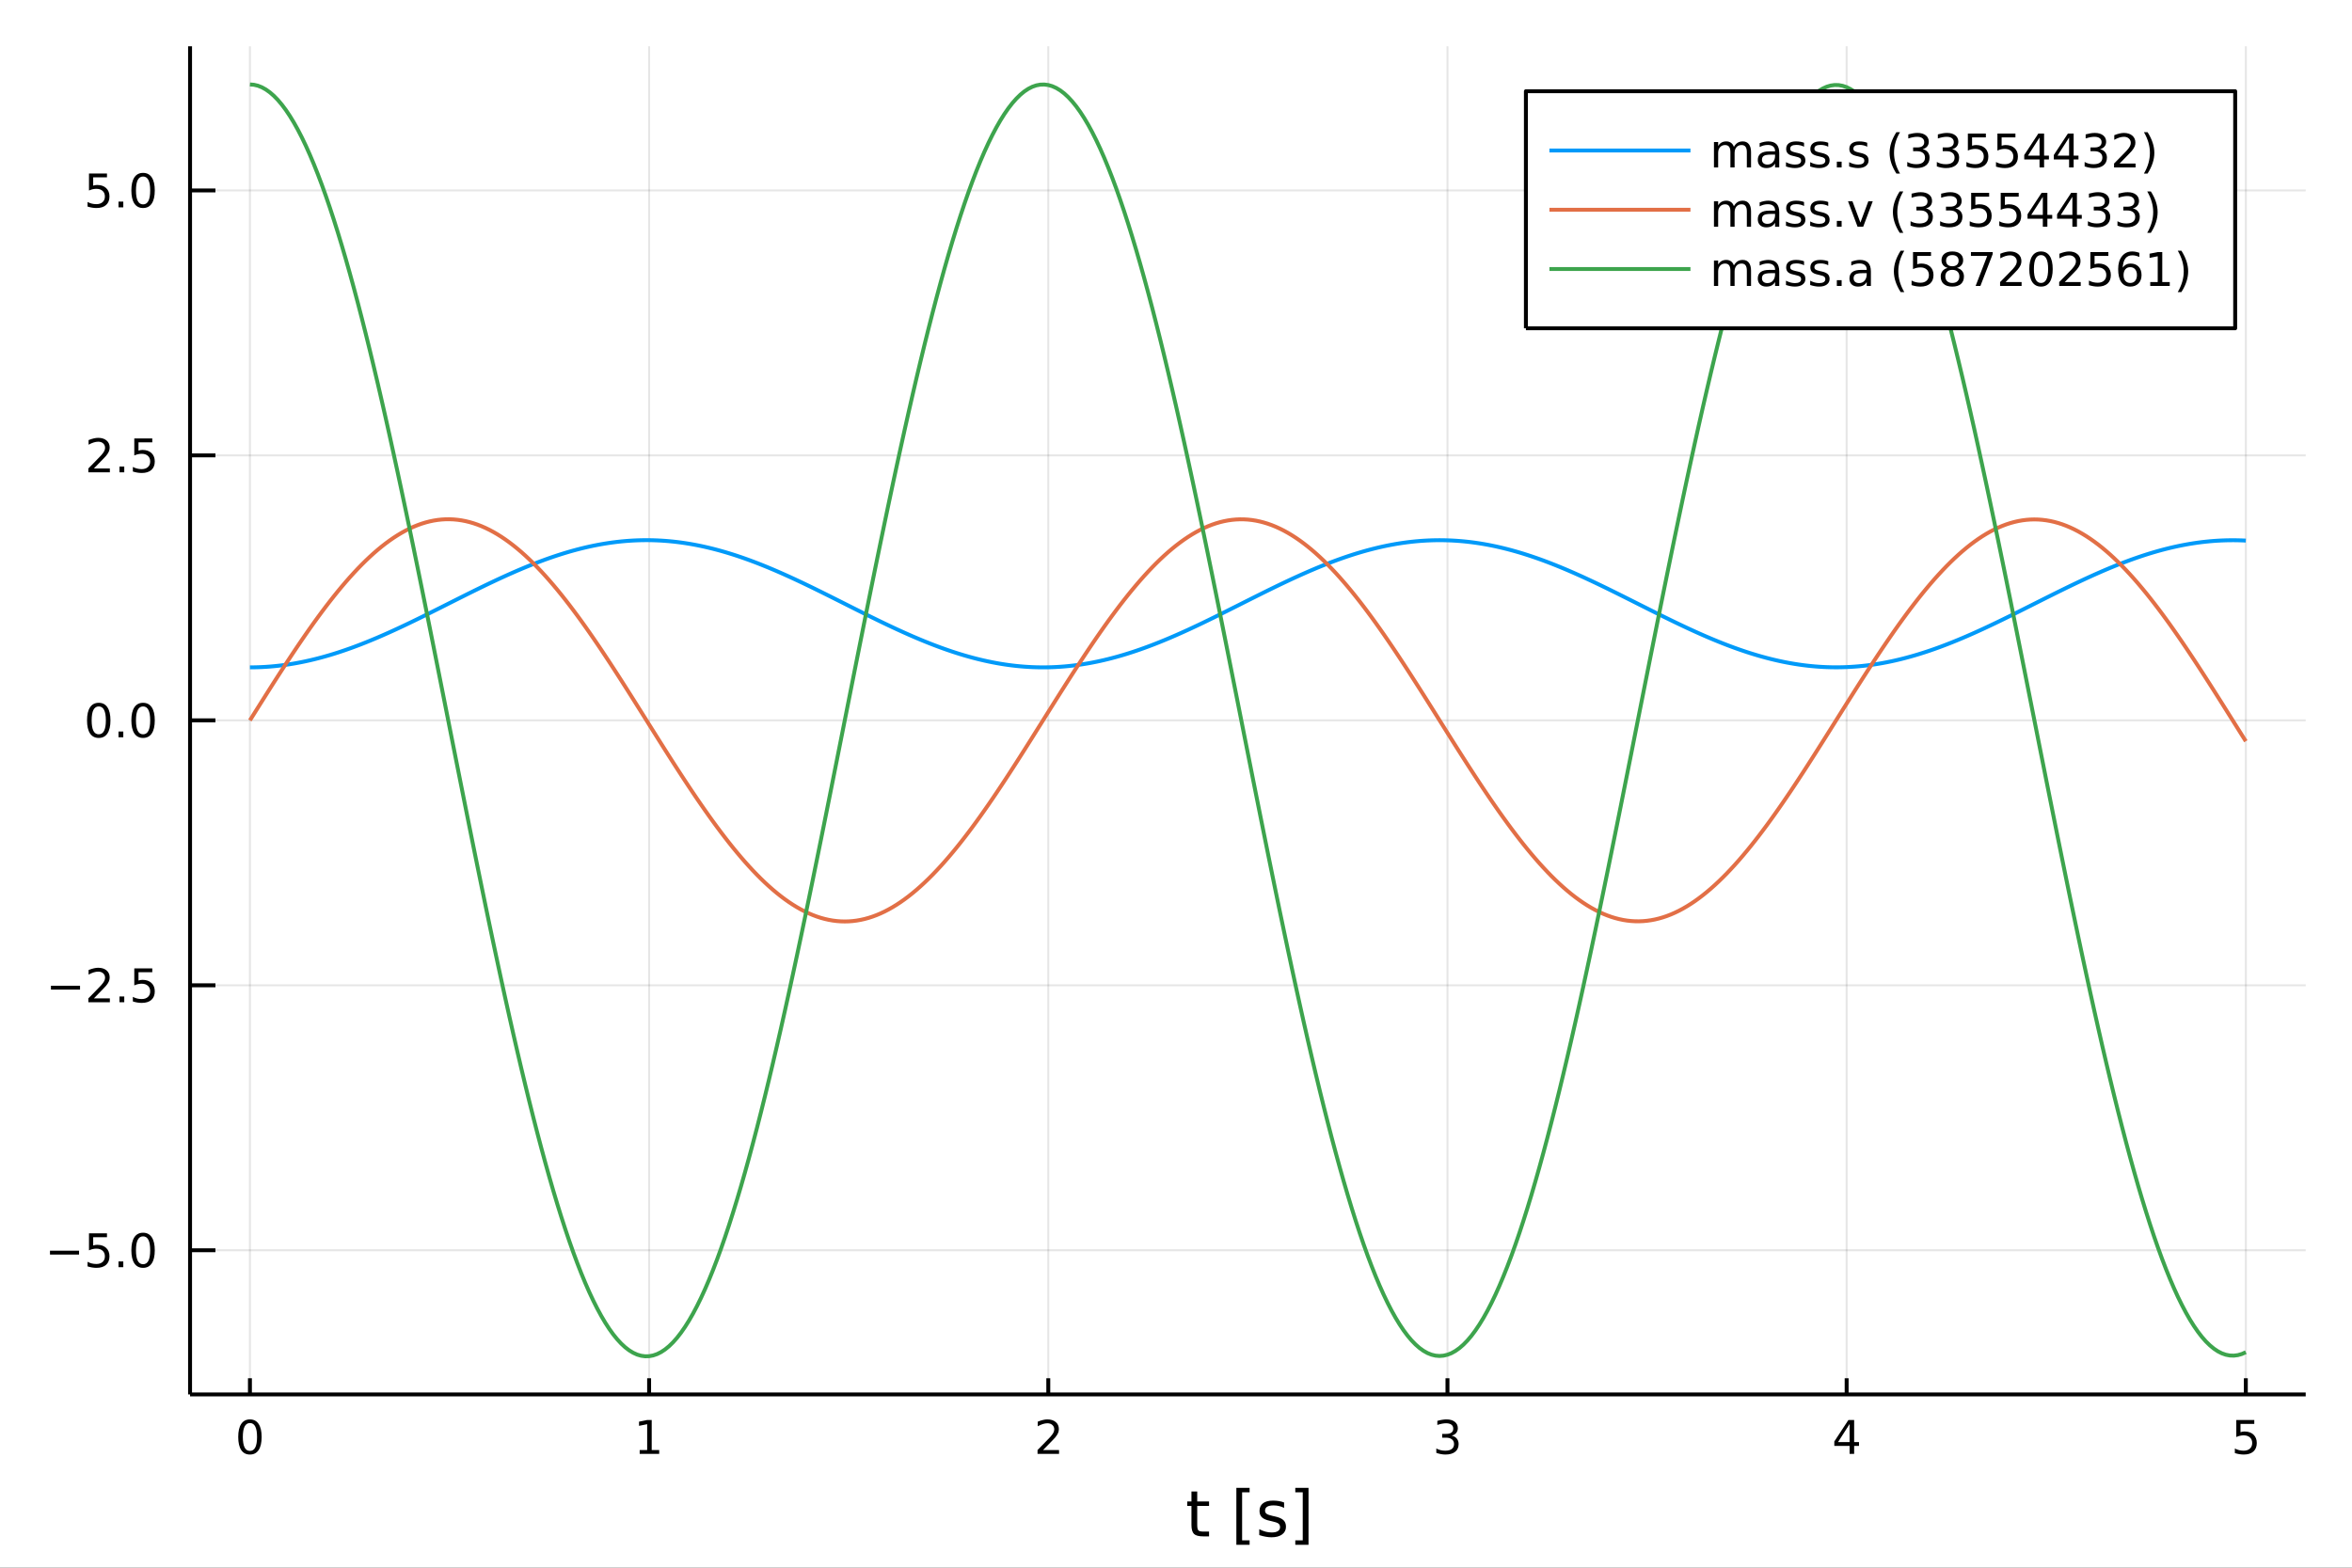 <?xml version="1.0" encoding="utf-8"?>
<svg xmlns="http://www.w3.org/2000/svg" xmlns:xlink="http://www.w3.org/1999/xlink" width="600" height="400" viewBox="0 0 2400 1600">
<rect x="0" y="0" width="2400" height="1600" fill="#333333" stroke="none"/>
<defs>
  <clipPath id="clip990">
    <rect x="0" y="0" width="2400" height="1600"/>
  </clipPath>
</defs>
<path clip-path="url(#clip990)" d="
M0 1600 L2400 1600 L2400 0 L0 0  Z
  " fill="#ffffff" fill-rule="evenodd" fill-opacity="1"/>
<defs>
  <clipPath id="clip991">
    <rect x="480" y="0" width="1681" height="1600"/>
  </clipPath>
</defs>
<path clip-path="url(#clip990)" d="
M193.936 1423.18 L2352.76 1423.18 L2352.76 47.244 L193.936 47.244  Z
  " fill="#ffffff" fill-rule="evenodd" fill-opacity="1"/>
<defs>
  <clipPath id="clip992">
    <rect x="193" y="47" width="2160" height="1377"/>
  </clipPath>
</defs>
<polyline clip-path="url(#clip992)" style="stroke:#000000; stroke-linecap:butt; stroke-linejoin:round; stroke-width:2; stroke-opacity:0.1; fill:none" points="
  255.035,1423.18 255.035,47.244 
  "/>
<polyline clip-path="url(#clip992)" style="stroke:#000000; stroke-linecap:butt; stroke-linejoin:round; stroke-width:2; stroke-opacity:0.1; fill:none" points="
  662.359,1423.18 662.359,47.244 
  "/>
<polyline clip-path="url(#clip992)" style="stroke:#000000; stroke-linecap:butt; stroke-linejoin:round; stroke-width:2; stroke-opacity:0.1; fill:none" points="
  1069.68,1423.18 1069.68,47.244 
  "/>
<polyline clip-path="url(#clip992)" style="stroke:#000000; stroke-linecap:butt; stroke-linejoin:round; stroke-width:2; stroke-opacity:0.1; fill:none" points="
  1477.01,1423.18 1477.01,47.244 
  "/>
<polyline clip-path="url(#clip992)" style="stroke:#000000; stroke-linecap:butt; stroke-linejoin:round; stroke-width:2; stroke-opacity:0.1; fill:none" points="
  1884.33,1423.18 1884.33,47.244 
  "/>
<polyline clip-path="url(#clip992)" style="stroke:#000000; stroke-linecap:butt; stroke-linejoin:round; stroke-width:2; stroke-opacity:0.1; fill:none" points="
  2291.66,1423.18 2291.66,47.244 
  "/>
<polyline clip-path="url(#clip990)" style="stroke:#000000; stroke-linecap:butt; stroke-linejoin:round; stroke-width:4; stroke-opacity:1; fill:none" points="
  193.936,1423.18 2352.76,1423.18 
  "/>
<polyline clip-path="url(#clip990)" style="stroke:#000000; stroke-linecap:butt; stroke-linejoin:round; stroke-width:4; stroke-opacity:1; fill:none" points="
  255.035,1423.18 255.035,1406.67 
  "/>
<polyline clip-path="url(#clip990)" style="stroke:#000000; stroke-linecap:butt; stroke-linejoin:round; stroke-width:4; stroke-opacity:1; fill:none" points="
  662.359,1423.18 662.359,1406.67 
  "/>
<polyline clip-path="url(#clip990)" style="stroke:#000000; stroke-linecap:butt; stroke-linejoin:round; stroke-width:4; stroke-opacity:1; fill:none" points="
  1069.68,1423.18 1069.68,1406.67 
  "/>
<polyline clip-path="url(#clip990)" style="stroke:#000000; stroke-linecap:butt; stroke-linejoin:round; stroke-width:4; stroke-opacity:1; fill:none" points="
  1477.01,1423.18 1477.01,1406.67 
  "/>
<polyline clip-path="url(#clip990)" style="stroke:#000000; stroke-linecap:butt; stroke-linejoin:round; stroke-width:4; stroke-opacity:1; fill:none" points="
  1884.33,1423.18 1884.33,1406.67 
  "/>
<polyline clip-path="url(#clip990)" style="stroke:#000000; stroke-linecap:butt; stroke-linejoin:round; stroke-width:4; stroke-opacity:1; fill:none" points="
  2291.66,1423.18 2291.66,1406.67 
  "/>
<path clip-path="url(#clip990)" d="M255.035 1452.37 Q251.424 1452.37 249.595 1455.94 Q247.789 1459.48 247.789 1466.61 Q247.789 1473.71 249.595 1477.28 Q251.424 1480.82 255.035 1480.82 Q258.669 1480.82 260.474 1477.28 Q262.303 1473.71 262.303 1466.61 Q262.303 1459.48 260.474 1455.94 Q258.669 1452.37 255.035 1452.37 M255.035 1448.67 Q260.845 1448.67 263.9 1453.27 Q266.979 1457.86 266.979 1466.61 Q266.979 1475.33 263.9 1479.94 Q260.845 1484.52 255.035 1484.52 Q249.225 1484.52 246.146 1479.94 Q243.09 1475.33 243.09 1466.61 Q243.09 1457.86 246.146 1453.27 Q249.225 1448.67 255.035 1448.67 Z" fill="#000000" fill-rule="evenodd" fill-opacity="1" /><path clip-path="url(#clip990)" d="M652.741 1479.92 L660.38 1479.92 L660.38 1453.55 L652.07 1455.22 L652.07 1450.96 L660.334 1449.29 L665.01 1449.29 L665.01 1479.92 L672.648 1479.92 L672.648 1483.85 L652.741 1483.85 L652.741 1479.92 Z" fill="#000000" fill-rule="evenodd" fill-opacity="1" /><path clip-path="url(#clip990)" d="M1064.34 1479.92 L1080.66 1479.92 L1080.66 1483.85 L1058.71 1483.85 L1058.71 1479.92 Q1061.37 1477.16 1065.96 1472.53 Q1070.56 1467.88 1071.74 1466.54 Q1073.99 1464.01 1074.87 1462.28 Q1075.77 1460.52 1075.77 1458.83 Q1075.77 1456.07 1073.83 1454.34 Q1071.91 1452.6 1068.8 1452.6 Q1066.61 1452.6 1064.15 1453.37 Q1061.72 1454.13 1058.94 1455.68 L1058.94 1450.96 Q1061.77 1449.82 1064.22 1449.25 Q1066.67 1448.67 1068.71 1448.67 Q1074.08 1448.67 1077.28 1451.35 Q1080.47 1454.04 1080.47 1458.53 Q1080.47 1460.66 1079.66 1462.58 Q1078.87 1464.48 1076.77 1467.07 Q1076.19 1467.74 1073.09 1470.96 Q1069.98 1474.15 1064.34 1479.92 Z" fill="#000000" fill-rule="evenodd" fill-opacity="1" /><path clip-path="url(#clip990)" d="M1481.26 1465.22 Q1484.61 1465.94 1486.49 1468.2 Q1488.39 1470.47 1488.39 1473.81 Q1488.39 1478.92 1484.87 1481.72 Q1481.35 1484.52 1474.87 1484.52 Q1472.69 1484.52 1470.38 1484.08 Q1468.08 1483.67 1465.63 1482.81 L1465.63 1478.3 Q1467.58 1479.43 1469.89 1480.01 Q1472.2 1480.59 1474.73 1480.59 Q1479.13 1480.59 1481.42 1478.85 Q1483.73 1477.12 1483.73 1473.81 Q1483.73 1470.75 1481.58 1469.04 Q1479.45 1467.3 1475.63 1467.3 L1471.6 1467.3 L1471.6 1463.46 L1475.82 1463.46 Q1479.27 1463.46 1481.09 1462.09 Q1482.92 1460.7 1482.92 1458.11 Q1482.92 1455.45 1481.02 1454.04 Q1479.15 1452.6 1475.63 1452.6 Q1473.71 1452.6 1471.51 1453.02 Q1469.31 1453.44 1466.67 1454.31 L1466.67 1450.15 Q1469.33 1449.41 1471.65 1449.04 Q1473.99 1448.67 1476.05 1448.67 Q1481.37 1448.67 1484.47 1451.1 Q1487.58 1453.5 1487.58 1457.63 Q1487.58 1460.5 1485.93 1462.49 Q1484.29 1464.45 1481.26 1465.22 Z" fill="#000000" fill-rule="evenodd" fill-opacity="1" /><path clip-path="url(#clip990)" d="M1887.34 1453.37 L1875.54 1471.81 L1887.34 1471.81 L1887.34 1453.37 M1886.12 1449.29 L1891.99 1449.29 L1891.99 1471.81 L1896.93 1471.81 L1896.93 1475.7 L1891.99 1475.7 L1891.99 1483.85 L1887.34 1483.85 L1887.34 1475.7 L1871.74 1475.7 L1871.74 1471.19 L1886.12 1449.29 Z" fill="#000000" fill-rule="evenodd" fill-opacity="1" /><path clip-path="url(#clip990)" d="M2281.94 1449.29 L2300.29 1449.29 L2300.29 1453.23 L2286.22 1453.23 L2286.22 1461.7 Q2287.24 1461.35 2288.25 1461.19 Q2289.27 1461 2290.29 1461 Q2296.08 1461 2299.46 1464.18 Q2302.84 1467.35 2302.84 1472.76 Q2302.84 1478.34 2299.37 1481.44 Q2295.89 1484.52 2289.57 1484.52 Q2287.4 1484.52 2285.13 1484.15 Q2282.88 1483.78 2280.48 1483.04 L2280.48 1478.34 Q2282.56 1479.48 2284.78 1480.03 Q2287 1480.59 2289.48 1480.59 Q2293.49 1480.59 2295.82 1478.48 Q2298.16 1476.38 2298.16 1472.76 Q2298.16 1469.15 2295.82 1467.05 Q2293.49 1464.94 2289.48 1464.94 Q2287.61 1464.94 2285.73 1465.36 Q2283.88 1465.77 2281.94 1466.65 L2281.94 1449.29 Z" fill="#000000" fill-rule="evenodd" fill-opacity="1" /><path clip-path="url(#clip990)" d="M1221.66 1522.27 L1221.66 1532.4 L1233.72 1532.4 L1233.72 1536.95 L1221.66 1536.95 L1221.66 1556.3 Q1221.66 1560.66 1222.83 1561.9 Q1224.04 1563.14 1227.7 1563.14 L1233.72 1563.14 L1233.72 1568.04 L1227.7 1568.04 Q1220.92 1568.04 1218.35 1565.53 Q1215.77 1562.98 1215.77 1556.3 L1215.77 1536.95 L1211.47 1536.95 L1211.47 1532.4 L1215.77 1532.4 L1215.77 1522.27 L1221.66 1522.27 Z" fill="#000000" fill-rule="evenodd" fill-opacity="1" /><path clip-path="url(#clip990)" d="M1261.6 1518.52 L1275.1 1518.52 L1275.1 1523.07 L1267.46 1523.07 L1267.46 1572.09 L1275.1 1572.09 L1275.1 1576.64 L1261.6 1576.64 L1261.6 1518.52 Z" fill="#000000" fill-rule="evenodd" fill-opacity="1" /><path clip-path="url(#clip990)" d="M1310.3 1533.45 L1310.3 1538.98 Q1307.82 1537.71 1305.14 1537.07 Q1302.47 1536.44 1299.6 1536.44 Q1295.24 1536.44 1293.05 1537.77 Q1290.88 1539.11 1290.88 1541.79 Q1290.88 1543.82 1292.44 1545 Q1294 1546.15 1298.71 1547.2 L1300.72 1547.64 Q1306.96 1548.98 1309.57 1551.43 Q1312.21 1553.85 1312.21 1558.21 Q1312.21 1563.17 1308.26 1566.07 Q1304.35 1568.97 1297.47 1568.97 Q1294.61 1568.97 1291.49 1568.39 Q1288.4 1567.85 1284.96 1566.74 L1284.96 1560.69 Q1288.21 1562.38 1291.36 1563.24 Q1294.51 1564.07 1297.6 1564.07 Q1301.74 1564.07 1303.97 1562.66 Q1306.19 1561.23 1306.19 1558.65 Q1306.19 1556.27 1304.57 1554.99 Q1302.98 1553.72 1297.54 1552.54 L1295.5 1552.07 Q1290.06 1550.92 1287.64 1548.56 Q1285.22 1546.18 1285.22 1542.04 Q1285.22 1537.01 1288.78 1534.27 Q1292.35 1531.54 1298.9 1531.54 Q1302.15 1531.54 1305.02 1532.01 Q1307.88 1532.49 1310.3 1533.45 Z" fill="#000000" fill-rule="evenodd" fill-opacity="1" /><path clip-path="url(#clip990)" d="M1335.22 1518.52 L1335.22 1576.64 L1321.73 1576.64 L1321.73 1572.09 L1329.33 1572.09 L1329.33 1523.07 L1321.73 1523.07 L1321.73 1518.52 L1335.22 1518.52 Z" fill="#000000" fill-rule="evenodd" fill-opacity="1" /><polyline clip-path="url(#clip992)" style="stroke:#000000; stroke-linecap:butt; stroke-linejoin:round; stroke-width:2; stroke-opacity:0.1; fill:none" points="
  193.936,1276.04 2352.76,1276.04 
  "/>
<polyline clip-path="url(#clip992)" style="stroke:#000000; stroke-linecap:butt; stroke-linejoin:round; stroke-width:2; stroke-opacity:0.1; fill:none" points="
  193.936,1005.61 2352.76,1005.61 
  "/>
<polyline clip-path="url(#clip992)" style="stroke:#000000; stroke-linecap:butt; stroke-linejoin:round; stroke-width:2; stroke-opacity:0.1; fill:none" points="
  193.936,735.195 2352.76,735.195 
  "/>
<polyline clip-path="url(#clip992)" style="stroke:#000000; stroke-linecap:butt; stroke-linejoin:round; stroke-width:2; stroke-opacity:0.1; fill:none" points="
  193.936,464.774 2352.76,464.774 
  "/>
<polyline clip-path="url(#clip992)" style="stroke:#000000; stroke-linecap:butt; stroke-linejoin:round; stroke-width:2; stroke-opacity:0.1; fill:none" points="
  193.936,194.354 2352.76,194.354 
  "/>
<polyline clip-path="url(#clip990)" style="stroke:#000000; stroke-linecap:butt; stroke-linejoin:round; stroke-width:4; stroke-opacity:1; fill:none" points="
  193.936,1423.18 193.936,47.244 
  "/>
<polyline clip-path="url(#clip990)" style="stroke:#000000; stroke-linecap:butt; stroke-linejoin:round; stroke-width:4; stroke-opacity:1; fill:none" points="
  193.936,1276.04 219.842,1276.04 
  "/>
<polyline clip-path="url(#clip990)" style="stroke:#000000; stroke-linecap:butt; stroke-linejoin:round; stroke-width:4; stroke-opacity:1; fill:none" points="
  193.936,1005.61 219.842,1005.61 
  "/>
<polyline clip-path="url(#clip990)" style="stroke:#000000; stroke-linecap:butt; stroke-linejoin:round; stroke-width:4; stroke-opacity:1; fill:none" points="
  193.936,735.195 219.842,735.195 
  "/>
<polyline clip-path="url(#clip990)" style="stroke:#000000; stroke-linecap:butt; stroke-linejoin:round; stroke-width:4; stroke-opacity:1; fill:none" points="
  193.936,464.774 219.842,464.774 
  "/>
<polyline clip-path="url(#clip990)" style="stroke:#000000; stroke-linecap:butt; stroke-linejoin:round; stroke-width:4; stroke-opacity:1; fill:none" points="
  193.936,194.354 219.842,194.354 
  "/>
<path clip-path="url(#clip990)" d="M50.992 1276.49 L80.668 1276.49 L80.668 1280.42 L50.992 1280.42 L50.992 1276.49 Z" fill="#000000" fill-rule="evenodd" fill-opacity="1" /><path clip-path="url(#clip990)" d="M90.807 1258.76 L109.163 1258.76 L109.163 1262.69 L95.089 1262.69 L95.089 1271.16 Q96.108 1270.82 97.126 1270.65 Q98.145 1270.47 99.163 1270.47 Q104.95 1270.47 108.33 1273.64 Q111.709 1276.81 111.709 1282.23 Q111.709 1287.81 108.237 1290.91 Q104.765 1293.99 98.446 1293.99 Q96.27 1293.99 94.001 1293.62 Q91.756 1293.25 89.348 1292.51 L89.348 1287.81 Q91.432 1288.94 93.654 1289.5 Q95.876 1290.05 98.353 1290.05 Q102.358 1290.05 104.696 1287.94 Q107.033 1285.84 107.033 1282.23 Q107.033 1278.62 104.696 1276.51 Q102.358 1274.4 98.353 1274.4 Q96.478 1274.4 94.603 1274.82 Q92.751 1275.24 90.807 1276.12 L90.807 1258.76 Z" fill="#000000" fill-rule="evenodd" fill-opacity="1" /><path clip-path="url(#clip990)" d="M120.922 1287.44 L125.807 1287.44 L125.807 1293.32 L120.922 1293.32 L120.922 1287.44 Z" fill="#000000" fill-rule="evenodd" fill-opacity="1" /><path clip-path="url(#clip990)" d="M145.992 1261.83 Q142.381 1261.83 140.552 1265.4 Q138.746 1268.94 138.746 1276.07 Q138.746 1283.18 140.552 1286.74 Q142.381 1290.28 145.992 1290.28 Q149.626 1290.28 151.431 1286.74 Q153.26 1283.18 153.26 1276.07 Q153.26 1268.94 151.431 1265.4 Q149.626 1261.83 145.992 1261.83 M145.992 1258.13 Q151.802 1258.13 154.857 1262.74 Q157.936 1267.32 157.936 1276.07 Q157.936 1284.8 154.857 1289.4 Q151.802 1293.99 145.992 1293.99 Q140.181 1293.99 137.103 1289.4 Q134.047 1284.8 134.047 1276.07 Q134.047 1267.32 137.103 1262.74 Q140.181 1258.13 145.992 1258.13 Z" fill="#000000" fill-rule="evenodd" fill-opacity="1" /><path clip-path="url(#clip990)" d="M51.987 1006.07 L81.663 1006.07 L81.663 1010 L51.987 1010 L51.987 1006.07 Z" fill="#000000" fill-rule="evenodd" fill-opacity="1" /><path clip-path="url(#clip990)" d="M95.784 1018.96 L112.103 1018.96 L112.103 1022.89 L90.159 1022.89 L90.159 1018.96 Q92.821 1016.21 97.404 1011.58 Q102.01 1006.92 103.191 1005.58 Q105.436 1003.06 106.316 1001.32 Q107.219 999.562 107.219 997.872 Q107.219 995.117 105.274 993.381 Q103.353 991.645 100.251 991.645 Q98.052 991.645 95.598 992.409 Q93.168 993.173 90.39 994.724 L90.39 990.002 Q93.214 988.867 95.668 988.289 Q98.121 987.71 100.159 987.71 Q105.529 987.71 108.723 990.395 Q111.918 993.08 111.918 997.571 Q111.918 999.701 111.108 1001.62 Q110.321 1003.52 108.214 1006.11 Q107.635 1006.78 104.534 1010 Q101.432 1013.2 95.784 1018.96 Z" fill="#000000" fill-rule="evenodd" fill-opacity="1" /><path clip-path="url(#clip990)" d="M121.918 1017.02 L126.802 1017.02 L126.802 1022.89 L121.918 1022.89 L121.918 1017.02 Z" fill="#000000" fill-rule="evenodd" fill-opacity="1" /><path clip-path="url(#clip990)" d="M137.033 988.335 L155.39 988.335 L155.39 992.27 L141.316 992.27 L141.316 1000.74 Q142.334 1000.4 143.353 1000.23 Q144.371 1000.05 145.39 1000.05 Q151.177 1000.05 154.556 1003.22 Q157.936 1006.39 157.936 1011.81 Q157.936 1017.39 154.464 1020.49 Q150.992 1023.57 144.672 1023.57 Q142.496 1023.57 140.228 1023.2 Q137.982 1022.83 135.575 1022.08 L135.575 1017.39 Q137.658 1018.52 139.881 1019.08 Q142.103 1019.63 144.58 1019.63 Q148.584 1019.63 150.922 1017.52 Q153.26 1015.42 153.26 1011.81 Q153.26 1008.2 150.922 1006.09 Q148.584 1003.98 144.58 1003.98 Q142.705 1003.98 140.83 1004.4 Q138.978 1004.82 137.033 1005.7 L137.033 988.335 Z" fill="#000000" fill-rule="evenodd" fill-opacity="1" /><path clip-path="url(#clip990)" d="M100.76 720.993 Q97.149 720.993 95.321 724.558 Q93.515 728.1 93.515 735.229 Q93.515 742.336 95.321 745.9 Q97.149 749.442 100.76 749.442 Q104.395 749.442 106.2 745.9 Q108.029 742.336 108.029 735.229 Q108.029 728.1 106.2 724.558 Q104.395 720.993 100.76 720.993 M100.76 717.29 Q106.571 717.29 109.626 721.896 Q112.705 726.479 112.705 735.229 Q112.705 743.956 109.626 748.563 Q106.571 753.146 100.76 753.146 Q94.95 753.146 91.871 748.563 Q88.816 743.956 88.816 735.229 Q88.816 726.479 91.871 721.896 Q94.95 717.29 100.76 717.29 Z" fill="#000000" fill-rule="evenodd" fill-opacity="1" /><path clip-path="url(#clip990)" d="M120.922 746.595 L125.807 746.595 L125.807 752.475 L120.922 752.475 L120.922 746.595 Z" fill="#000000" fill-rule="evenodd" fill-opacity="1" /><path clip-path="url(#clip990)" d="M145.992 720.993 Q142.381 720.993 140.552 724.558 Q138.746 728.1 138.746 735.229 Q138.746 742.336 140.552 745.9 Q142.381 749.442 145.992 749.442 Q149.626 749.442 151.431 745.9 Q153.26 742.336 153.26 735.229 Q153.26 728.1 151.431 724.558 Q149.626 720.993 145.992 720.993 M145.992 717.29 Q151.802 717.29 154.857 721.896 Q157.936 726.479 157.936 735.229 Q157.936 743.956 154.857 748.563 Q151.802 753.146 145.992 753.146 Q140.181 753.146 137.103 748.563 Q134.047 743.956 134.047 735.229 Q134.047 726.479 137.103 721.896 Q140.181 717.29 145.992 717.29 Z" fill="#000000" fill-rule="evenodd" fill-opacity="1" /><path clip-path="url(#clip990)" d="M95.784 478.119 L112.103 478.119 L112.103 482.054 L90.159 482.054 L90.159 478.119 Q92.821 475.364 97.404 470.735 Q102.01 466.082 103.191 464.739 Q105.436 462.216 106.316 460.48 Q107.219 458.721 107.219 457.031 Q107.219 454.277 105.274 452.54 Q103.353 450.804 100.251 450.804 Q98.052 450.804 95.598 451.568 Q93.168 452.332 90.39 453.883 L90.39 449.161 Q93.214 448.027 95.668 447.448 Q98.121 446.869 100.159 446.869 Q105.529 446.869 108.723 449.554 Q111.918 452.24 111.918 456.73 Q111.918 458.86 111.108 460.781 Q110.321 462.679 108.214 465.272 Q107.635 465.943 104.534 469.161 Q101.432 472.355 95.784 478.119 Z" fill="#000000" fill-rule="evenodd" fill-opacity="1" /><path clip-path="url(#clip990)" d="M121.918 476.175 L126.802 476.175 L126.802 482.054 L121.918 482.054 L121.918 476.175 Z" fill="#000000" fill-rule="evenodd" fill-opacity="1" /><path clip-path="url(#clip990)" d="M137.033 447.494 L155.39 447.494 L155.39 451.429 L141.316 451.429 L141.316 459.902 Q142.334 459.554 143.353 459.392 Q144.371 459.207 145.39 459.207 Q151.177 459.207 154.556 462.378 Q157.936 465.55 157.936 470.966 Q157.936 476.545 154.464 479.647 Q150.992 482.725 144.672 482.725 Q142.496 482.725 140.228 482.355 Q137.982 481.985 135.575 481.244 L135.575 476.545 Q137.658 477.679 139.881 478.235 Q142.103 478.79 144.58 478.79 Q148.584 478.79 150.922 476.684 Q153.26 474.577 153.26 470.966 Q153.26 467.355 150.922 465.249 Q148.584 463.142 144.58 463.142 Q142.705 463.142 140.83 463.559 Q138.978 463.976 137.033 464.855 L137.033 447.494 Z" fill="#000000" fill-rule="evenodd" fill-opacity="1" /><path clip-path="url(#clip990)" d="M90.807 177.074 L109.163 177.074 L109.163 181.009 L95.089 181.009 L95.089 189.481 Q96.108 189.134 97.126 188.972 Q98.145 188.787 99.163 188.787 Q104.95 188.787 108.33 191.958 Q111.709 195.129 111.709 200.546 Q111.709 206.125 108.237 209.226 Q104.765 212.305 98.446 212.305 Q96.27 212.305 94.001 211.935 Q91.756 211.564 89.348 210.824 L89.348 206.125 Q91.432 207.259 93.654 207.814 Q95.876 208.37 98.353 208.37 Q102.358 208.37 104.696 206.263 Q107.033 204.157 107.033 200.546 Q107.033 196.935 104.696 194.828 Q102.358 192.722 98.353 192.722 Q96.478 192.722 94.603 193.139 Q92.751 193.555 90.807 194.435 L90.807 177.074 Z" fill="#000000" fill-rule="evenodd" fill-opacity="1" /><path clip-path="url(#clip990)" d="M120.922 205.754 L125.807 205.754 L125.807 211.634 L120.922 211.634 L120.922 205.754 Z" fill="#000000" fill-rule="evenodd" fill-opacity="1" /><path clip-path="url(#clip990)" d="M145.992 180.153 Q142.381 180.153 140.552 183.717 Q138.746 187.259 138.746 194.389 Q138.746 201.495 140.552 205.06 Q142.381 208.601 145.992 208.601 Q149.626 208.601 151.431 205.06 Q153.26 201.495 153.26 194.389 Q153.26 187.259 151.431 183.717 Q149.626 180.153 145.992 180.153 M145.992 176.449 Q151.802 176.449 154.857 181.055 Q157.936 185.639 157.936 194.389 Q157.936 203.115 154.857 207.722 Q151.802 212.305 145.992 212.305 Q140.181 212.305 137.103 207.722 Q134.047 203.115 134.047 194.389 Q134.047 185.639 137.103 181.055 Q140.181 176.449 145.992 176.449 Z" fill="#000000" fill-rule="evenodd" fill-opacity="1" /><polyline clip-path="url(#clip992)" style="stroke:#009af9; stroke-linecap:butt; stroke-linejoin:round; stroke-width:4; stroke-opacity:1; fill:none" points="
  255.035,681.11 259.108,681.078 263.181,680.981 267.254,680.818 271.328,680.592 275.401,680.301 279.474,679.946 283.547,679.527 287.621,679.045 291.694,678.5 
  295.767,677.893 299.84,677.224 303.914,676.494 307.987,675.704 312.06,674.855 316.133,673.947 320.207,672.981 324.28,671.958 328.353,670.88 332.426,669.748 
  336.5,668.561 340.573,667.322 344.646,666.032 348.719,664.692 352.793,663.304 356.866,661.868 360.939,660.387 365.012,658.861 369.086,657.293 373.159,655.683 
  377.232,654.034 381.305,652.348 385.379,650.625 389.452,648.868 393.525,647.078 397.598,645.257 401.671,643.407 405.745,641.53 409.818,639.628 413.891,637.702 
  417.964,635.755 422.038,633.788 426.111,631.803 430.184,629.803 434.257,627.79 438.331,625.765 442.404,623.73 446.477,621.688 450.55,619.64 454.624,617.589 
  458.697,615.536 462.77,613.485 466.843,611.435 470.917,609.391 474.99,607.354 479.063,605.325 483.136,603.307 487.21,601.302 491.283,599.312 495.356,597.339 
  499.429,595.385 503.503,593.451 507.576,591.541 511.649,589.655 515.722,587.795 519.796,585.964 523.869,584.164 527.942,582.395 532.015,580.66 536.089,578.961 
  540.162,577.298 544.235,575.675 548.308,574.093 552.382,572.552 556.455,571.055 560.528,569.603 564.601,568.198 568.675,566.841 572.748,565.533 576.821,564.276 
  580.894,563.071 584.968,561.919 589.041,560.821 593.114,559.779 597.187,558.793 601.261,557.865 605.334,556.995 609.407,556.184 613.48,555.433 617.553,554.743 
  621.627,554.114 625.7,553.547 629.773,553.044 633.846,552.603 637.92,552.226 641.993,551.913 646.066,551.664 650.139,551.479 654.213,551.36 658.286,551.305 
  662.359,551.315 666.432,551.39 670.506,551.53 674.579,551.735 678.652,552.004 682.725,552.337 686.799,552.734 690.872,553.195 694.945,553.719 699.018,554.305 
  703.092,554.953 707.165,555.662 711.238,556.432 715.311,557.262 719.385,558.15 723.458,559.097 727.531,560.101 731.604,561.161 735.678,562.276 739.751,563.445 
  743.824,564.666 747.897,565.94 751.971,567.263 756.044,568.635 760.117,570.055 764.19,571.522 768.264,573.032 772.337,574.586 776.41,576.182 780.483,577.817 
  784.557,579.491 788.63,581.202 792.703,582.948 796.776,584.727 800.85,586.537 804.923,588.377 808.996,590.245 813.069,592.139 817.142,594.057 821.216,595.997 
  825.289,597.957 829.362,599.936 833.435,601.931 837.509,603.94 841.582,605.962 845.655,607.993 849.728,610.033 853.802,612.079 857.875,614.13 861.948,616.182 
  866.021,618.234 870.095,620.285 874.168,622.331 878.241,624.371 882.314,626.403 886.388,628.425 890.461,630.435 894.534,632.43 898.607,634.409 902.681,636.37 
  906.754,638.311 910.827,640.23 914.9,642.124 918.974,643.993 923.047,645.834 927.12,647.645 931.193,649.425 935.267,651.171 939.34,652.883 943.413,654.558 
  947.486,656.194 951.56,657.791 955.633,659.345 959.706,660.857 963.779,662.324 967.853,663.745 971.926,665.118 975.999,666.443 980.072,667.717 984.146,668.939 
  988.219,670.109 992.292,671.225 996.365,672.286 1000.44,673.291 1004.51,674.239 1008.59,675.128 1012.66,675.959 1016.73,676.73 1020.8,677.441 1024.88,678.09 
  1028.95,678.677 1033.02,679.202 1037.1,679.664 1041.17,680.062 1045.24,680.397 1049.32,680.668 1053.39,680.874 1057.46,681.015 1061.54,681.091 1065.61,681.103 
  1069.68,681.049 1073.76,680.931 1077.83,680.748 1081.9,680.501 1085.98,680.19 1090.05,679.814 1094.12,679.374 1098.2,678.872 1102.27,678.307 1106.34,677.679 
  1110.42,676.991 1114.49,676.242 1118.56,675.432 1122.64,674.563 1126.71,673.636 1130.78,672.651 1134.86,671.611 1138.93,670.514 1143,669.364 1147.08,668.16 
  1151.15,666.904 1155.22,665.598 1159.3,664.242 1163.37,662.838 1167.44,661.387 1171.51,659.892 1175.59,658.353 1179.66,656.771 1183.73,655.149 1187.81,653.488 
  1191.88,651.79 1195.95,650.056 1200.03,648.289 1204.1,646.489 1208.17,644.659 1212.25,642.801 1216.32,640.916 1220.39,639.007 1224.47,637.074 1228.54,635.121 
  1232.61,633.149 1236.69,631.16 1240.76,629.156 1244.83,627.139 1248.91,625.111 1252.98,623.074 1257.05,621.031 1261.13,618.982 1265.2,616.931 1269.27,614.879 
  1273.35,612.829 1277.42,610.782 1281.49,608.74 1285.57,606.706 1289.64,604.681 1293.71,602.668 1297.79,600.668 1301.86,598.684 1305.93,596.718 1310.01,594.771 
  1314.08,592.845 1318.15,590.943 1322.22,589.067 1326.3,587.217 1330.37,585.396 1334.44,583.606 1338.52,581.849 1342.59,580.126 1346.66,578.44 1350.74,576.791 
  1354.81,575.181 1358.88,573.613 1362.96,572.087 1367.03,570.605 1371.1,569.169 1375.18,567.78 1379.25,566.439 1383.32,565.148 1387.4,563.909 1391.47,562.721 
  1395.54,561.587 1399.62,560.508 1403.69,559.484 1407.76,558.518 1411.84,557.608 1415.91,556.758 1419.98,555.967 1424.06,555.236 1428.13,554.566 1432.2,553.958 
  1436.28,553.412 1440.35,552.929 1444.42,552.509 1448.5,552.153 1452.57,551.861 1456.64,551.633 1460.72,551.47 1464.79,551.371 1468.86,551.338 1472.93,551.369 
  1477.01,551.466 1481.08,551.626 1485.15,551.852 1489.23,552.142 1493.3,552.495 1497.37,552.913 1501.45,553.394 1505.52,553.938 1509.59,554.544 1513.67,555.212 
  1517.74,555.94 1521.81,556.729 1525.89,557.578 1529.96,558.485 1534.03,559.45 1538.11,560.471 1542.18,561.549 1546.25,562.68 1550.33,563.866 1554.4,565.103 
  1558.47,566.392 1562.55,567.731 1566.62,569.118 1570.69,570.553 1574.77,572.033 1578.84,573.557 1582.91,575.123 1586.99,576.731 1591.06,578.378 1595.13,580.063 
  1599.21,581.785 1603.28,583.54 1607.35,585.329 1611.43,587.148 1615.5,588.996 1619.57,590.871 1623.65,592.772 1627.72,594.696 1631.79,596.642 1635.86,598.607 
  1639.94,600.59 1644.01,602.588 1648.08,604.6 1652.16,606.624 1656.23,608.657 1660.3,610.698 1664.38,612.744 1668.45,614.794 1672.52,616.845 1676.6,618.895 
  1680.67,620.943 1684.74,622.986 1688.82,625.022 1692.89,627.049 1696.96,629.066 1701.04,631.069 1705.11,633.058 1709.18,635.03 1713.26,636.983 1717.33,638.915 
  1721.4,640.824 1725.48,642.709 1729.55,644.568 1733.62,646.398 1737.7,648.198 1741.77,649.965 1745.84,651.699 1749.92,653.398 1753.99,655.059 1758.06,656.682 
  1762.14,658.263 1766.21,659.803 1770.28,661.3 1774.36,662.751 1778.43,664.155 1782.5,665.512 1786.57,666.819 1790.65,668.076 1794.72,669.281 1798.79,670.433 
  1802.87,671.53 1806.94,672.573 1811.01,673.558 1815.09,674.487 1819.16,675.357 1823.23,676.168 1827.31,676.919 1831.38,677.609 1835.45,678.238 1839.53,678.805 
  1843.6,679.309 1847.67,679.75 1851.75,680.128 1855.82,680.442 1859.89,680.691 1863.97,680.876 1868.04,680.997 1872.11,681.052 1876.19,681.043 1880.26,680.969 
  1884.33,680.83 1888.41,680.627 1892.48,680.359 1896.55,680.027 1900.63,679.632 1904.7,679.173 1908.77,678.65 1912.85,678.066 1916.92,677.42 1920.99,676.712 
  1925.07,675.944 1929.14,675.116 1933.21,674.23 1937.28,673.285 1941.36,672.283 1945.43,671.225 1949.5,670.112 1953.58,668.946 1957.65,667.726 1961.72,666.455 
  1965.8,665.134 1969.87,663.764 1973.94,662.346 1978.02,660.882 1982.09,659.373 1986.16,657.822 1990.24,656.228 1994.31,654.595 1998.38,652.923 2002.46,651.215 
  2006.53,649.472 2010.6,647.695 2014.68,645.887 2018.75,644.049 2022.82,642.184 2026.9,640.292 2030.97,638.376 2035.04,636.438 2039.12,634.48 2043.19,632.504 
  2047.26,630.511 2051.34,628.505 2055.41,626.485 2059.48,624.456 2063.56,622.418 2067.63,620.374 2071.7,618.326 2075.78,616.276 2079.85,614.226 2083.92,612.177 
  2087.99,610.133 2092.07,608.095 2096.14,606.065 2100.21,604.045 2104.29,602.037 2108.36,600.044 2112.43,598.066 2116.51,596.107 2120.58,594.168 2124.65,592.251 
  2128.73,590.358 2132.8,588.491 2136.87,586.651 2140.95,584.841 2145.02,583.062 2149.09,581.317 2153.17,579.606 2157.24,577.932 2161.31,576.297 2165.39,574.701 
  2169.46,573.147 2173.53,571.635 2177.61,570.169 2181.68,568.748 2185.75,567.375 2189.83,566.051 2193.9,564.777 2197.97,563.554 2202.05,562.384 2206.12,561.268 
  2210.19,560.206 2214.27,559.201 2218.34,558.253 2222.41,557.362 2226.49,556.531 2230.56,555.759 2234.63,555.048 2238.71,554.398 2242.78,553.809 2246.85,553.283 
  2250.92,552.82 2255,552.421 2259.07,552.085 2263.14,551.813 2267.22,551.605 2271.29,551.463 2275.36,551.385 2279.44,551.371 2283.51,551.423 2287.58,551.539 
  2291.66,551.721 
  "/>
<polyline clip-path="url(#clip992)" style="stroke:#e26f46; stroke-linecap:butt; stroke-linejoin:round; stroke-width:4; stroke-opacity:1; fill:none" points="
  255.035,735.195 259.108,728.706 263.181,722.224 267.254,715.754 271.328,709.304 275.401,702.88 279.474,696.488 283.547,690.135 287.621,683.826 291.694,677.569 
  295.767,671.37 299.84,665.234 303.914,659.169 307.987,653.179 312.06,647.271 316.133,641.451 320.207,635.725 324.28,630.098 328.353,624.576 332.426,619.164 
  336.5,613.868 340.573,608.694 344.646,603.646 348.719,598.73 352.793,593.95 356.866,589.312 360.939,584.819 365.012,580.477 369.086,576.29 373.159,572.261 
  377.232,568.396 381.305,564.697 385.379,561.169 389.452,557.815 393.525,554.638 397.598,551.642 401.671,548.829 405.745,546.203 409.818,543.766 413.891,541.52 
  417.964,539.468 422.038,537.611 426.111,535.952 430.184,534.493 434.257,533.234 438.331,532.177 442.404,531.323 446.477,530.673 450.55,530.227 454.624,529.986 
  458.697,529.951 462.77,530.121 466.843,530.496 470.917,531.076 474.99,531.859 479.063,532.846 483.136,534.036 487.21,535.426 491.283,537.017 495.356,538.805 
  499.429,540.79 503.503,542.97 507.576,545.341 511.649,547.903 515.722,550.652 519.796,553.585 523.869,556.7 527.942,559.993 532.015,563.462 536.089,567.102 
  540.162,570.911 544.235,574.883 548.308,579.016 552.382,583.306 556.455,587.747 560.528,592.335 564.601,597.067 568.675,601.936 572.748,606.939 576.821,612.07 
  580.894,617.325 584.968,622.697 589.041,628.181 593.114,633.773 597.187,639.466 601.261,645.255 605.334,651.134 609.407,657.096 613.48,663.137 617.553,669.25 
  621.627,675.429 625.7,681.668 629.773,687.96 633.846,694.299 637.92,700.68 641.993,707.095 646.066,713.537 650.139,720.002 654.213,726.482 658.286,732.971 
  662.359,739.461 666.432,745.948 670.506,752.424 674.579,758.882 678.652,765.317 682.725,771.722 686.799,778.09 690.872,784.415 694.945,790.691 699.018,796.912 
  703.092,803.071 707.165,809.162 711.238,815.179 715.311,821.116 719.385,826.968 723.458,832.728 727.531,838.391 731.604,843.95 735.678,849.4 739.751,854.736 
  743.824,859.953 747.897,865.045 751.971,870.007 756.044,874.833 760.117,879.52 764.19,884.062 768.264,888.456 772.337,892.696 776.41,896.779 780.483,900.7 
  784.557,904.455 788.63,908.042 792.703,911.455 796.776,914.693 800.85,917.75 804.923,920.626 808.996,923.316 813.069,925.818 817.142,928.129 821.216,930.247 
  825.289,932.171 829.362,933.897 833.435,935.425 837.509,936.753 841.582,937.879 845.655,938.802 849.728,939.522 853.802,940.037 857.875,940.348 861.948,940.453 
  866.021,940.353 870.095,940.047 874.168,939.537 878.241,938.822 882.314,937.904 886.388,936.783 890.461,935.46 894.534,933.938 898.607,932.216 902.681,930.296 
  906.754,928.182 910.827,925.875 914.9,923.376 918.974,920.69 923.047,917.819 927.12,914.765 931.193,911.531 935.267,908.121 939.34,904.537 943.413,900.785 
  947.486,896.866 951.56,892.787 955.633,888.55 959.706,884.16 963.779,879.62 967.853,874.936 971.926,870.112 975.999,865.154 980.072,860.065 984.146,854.852 
  988.219,849.52 992.292,844.073 996.365,838.517 1000.44,832.858 1004.51,827.101 1008.59,821.252 1012.66,815.318 1016.73,809.303 1020.8,803.215 1024.88,797.058 
  1028.95,790.84 1033.02,784.565 1037.1,778.242 1041.17,771.875 1045.24,765.472 1049.32,759.039 1053.39,752.582 1057.46,746.107 1061.54,739.622 1065.61,733.132 
  1069.68,726.644 1073.76,720.165 1077.83,713.701 1081.9,707.259 1085.98,700.845 1090.05,694.465 1094.12,688.125 1098.2,681.833 1102.27,675.594 1106.34,669.415 
  1110.42,663.302 1114.49,657.261 1118.56,651.297 1122.64,645.418 1126.71,639.628 1130.78,633.934 1134.86,628.342 1138.93,622.856 1143,617.483 1147.08,612.227 
  1151.15,607.095 1155.22,602.09 1159.3,597.219 1163.37,592.486 1167.44,587.895 1171.51,583.452 1175.59,579.161 1179.66,575.025 1183.73,571.05 1187.81,567.24 
  1191.88,563.597 1195.95,560.126 1200.03,556.83 1204.1,553.712 1208.17,550.775 1212.25,548.024 1216.32,545.459 1220.39,543.085 1224.47,540.902 1228.54,538.914 
  1232.61,537.122 1236.69,535.528 1240.76,534.133 1244.83,532.94 1248.91,531.949 1252.98,531.162 1257.05,530.578 1261.13,530.199 1265.2,530.025 1269.27,530.056 
  1273.35,530.292 1277.42,530.734 1281.49,531.38 1285.57,532.23 1289.64,533.282 1293.71,534.537 1297.79,535.992 1301.86,537.646 1305.93,539.497 1310.01,541.545 
  1314.08,543.787 1318.15,546.22 1322.22,548.841 1326.3,551.649 1330.37,554.64 1334.44,557.812 1338.52,561.161 1342.59,564.685 1346.66,568.379 1350.74,572.24 
  1354.81,576.264 1358.88,580.446 1362.96,584.783 1367.03,589.27 1371.1,593.904 1375.18,598.679 1379.25,603.59 1383.32,608.634 1387.4,613.803 1391.47,619.094 
  1395.54,624.5 1399.62,630.017 1403.69,635.64 1407.76,641.362 1411.84,647.178 1415.91,653.082 1419.98,659.068 1424.06,665.13 1428.13,671.262 1432.2,677.458 
  1436.28,683.712 1440.35,690.017 1444.42,696.367 1448.5,702.756 1452.57,709.178 1456.64,715.625 1460.72,722.091 1464.79,728.571 1468.86,735.058 1472.93,741.545 
  1477.01,748.025 1481.08,754.492 1485.15,760.94 1489.23,767.362 1493.3,773.752 1497.37,780.104 1501.45,786.41 1505.52,792.665 1509.59,798.863 1513.67,804.997 
  1517.74,811.061 1521.81,817.049 1525.89,822.955 1529.96,828.773 1534.03,834.498 1538.11,840.123 1542.18,845.644 1546.25,851.054 1550.33,856.348 1554.4,861.521 
  1558.47,866.567 1562.55,871.482 1566.62,876.26 1570.69,880.898 1574.77,885.39 1578.84,889.731 1582.91,893.919 1586.99,897.947 1591.06,901.812 1595.13,905.511 
  1599.21,909.039 1603.28,912.394 1607.35,915.571 1611.43,918.568 1615.5,921.382 1619.57,924.009 1623.65,926.448 1627.72,928.695 1631.79,930.748 1635.86,932.606 
  1639.94,934.267 1644.01,935.728 1648.08,936.99 1652.16,938.049 1656.23,938.905 1660.3,939.557 1664.38,940.005 1668.45,940.248 1672.52,940.287 1676.6,940.12 
  1680.67,939.749 1684.74,939.172 1688.82,938.392 1692.89,937.408 1696.96,936.222 1701.04,934.835 1705.11,933.249 1709.18,931.465 1713.26,929.485 1717.33,927.309 
  1721.4,924.942 1725.48,922.385 1729.55,919.641 1733.62,916.712 1737.7,913.602 1741.77,910.314 1745.84,906.851 1749.92,903.216 1753.99,899.412 1758.06,895.445 
  1762.14,891.317 1766.21,887.034 1770.28,882.598 1774.36,878.016 1778.43,873.29 1782.5,868.427 1786.57,863.429 1790.65,858.304 1794.72,853.056 1798.79,847.69 
  1802.87,842.212 1806.94,836.627 1811.01,830.94 1815.09,825.157 1819.16,819.284 1823.23,813.328 1827.31,807.293 1831.38,801.186 1835.45,795.014 1839.53,788.782 
  1843.6,782.496 1847.67,776.163 1851.75,769.788 1855.82,763.38 1859.89,756.943 1863.97,750.484 1868.04,744.011 1872.11,737.529 1876.19,731.044 1880.26,724.564 
  1884.33,718.094 1888.41,711.642 1892.48,705.213 1896.55,698.814 1900.63,692.451 1904.7,686.132 1908.77,679.861 1912.85,673.646 1916.92,667.492 1920.99,661.406 
  1925.07,655.394 1929.14,649.461 1933.21,643.614 1937.28,637.859 1941.36,632.201 1945.43,626.646 1949.5,621.2 1953.58,615.868 1957.65,610.655 1961.72,605.566 
  1965.8,600.607 1969.87,595.783 1973.94,591.098 1978.02,586.557 1982.09,582.165 1986.16,577.926 1990.24,573.844 1994.31,569.924 1998.38,566.169 2002.46,562.582 
  2006.53,559.169 2010.6,555.931 2014.68,552.873 2018.75,549.997 2022.82,547.307 2026.9,544.804 2030.97,542.491 2035.04,540.371 2039.12,538.446 2043.19,536.718 
  2047.26,535.188 2051.34,533.859 2055.41,532.73 2059.48,531.804 2063.56,531.082 2067.63,530.563 2071.7,530.249 2075.78,530.14 2079.85,530.236 2083.92,530.537 
  2087.99,531.043 2092.07,531.753 2096.14,532.666 2100.21,533.781 2104.29,535.099 2108.36,536.616 2112.43,538.332 2116.51,540.244 2120.58,542.352 2124.65,544.652 
  2128.73,547.143 2132.8,549.822 2136.87,552.687 2140.95,555.733 2145.02,558.96 2149.09,562.362 2153.17,565.937 2157.24,569.682 2161.31,573.592 2165.39,577.664 
  2169.46,581.893 2173.53,586.275 2177.61,590.806 2181.68,595.482 2185.75,600.298 2189.83,605.248 2193.9,610.328 2197.97,615.533 2202.05,620.858 2206.12,626.297 
  2210.19,631.845 2214.27,637.496 2218.34,643.245 2222.41,649.085 2226.49,655.012 2230.56,661.019 2234.63,667.101 2238.71,673.25 2242.78,679.461 2246.85,685.728 
  2250.92,692.045 2255,698.404 2259.07,704.801 2263.14,711.227 2267.22,717.678 2271.29,724.146 2275.36,730.625 2279.44,737.109 2283.51,743.591 2287.58,750.064 
  2291.66,756.523 
  "/>
<polyline clip-path="url(#clip992)" style="stroke:#3da44d; stroke-linecap:butt; stroke-linejoin:round; stroke-width:4; stroke-opacity:1; fill:none" points="
  255.035,86.186 259.108,86.512 263.181,87.485 267.254,89.106 271.328,91.372 275.401,94.282 279.474,97.832 283.547,102.019 287.621,106.839 291.694,112.288 
  295.767,118.359 299.84,125.048 303.914,132.345 307.987,140.247 312.06,148.741 316.133,157.821 320.207,167.478 324.28,177.705 328.353,188.486 332.426,199.814 
  336.5,211.679 340.573,224.07 344.646,236.97 348.719,250.369 352.793,264.253 356.866,278.61 360.939,293.424 365.012,308.68 369.086,324.363 373.159,340.457 
  377.232,356.946 381.305,373.813 385.379,391.042 389.452,408.614 393.525,426.514 397.598,444.722 401.671,463.221 405.745,481.991 409.818,501.015 413.891,520.272 
  417.964,539.745 422.038,559.413 426.111,579.256 430.184,599.256 434.257,619.392 438.331,639.643 442.404,659.99 446.477,680.413 450.55,700.89 454.624,721.401 
  458.697,741.926 462.77,762.445 466.843,782.936 470.917,803.38 474.99,823.755 479.063,844.042 483.136,864.22 487.21,884.269 491.283,904.169 495.356,923.9 
  499.429,943.442 503.503,962.776 507.576,981.883 511.649,1000.74 515.722,1019.34 519.796,1037.65 523.869,1055.65 527.942,1073.34 532.015,1090.69 536.089,1107.68 
  540.162,1124.31 544.235,1140.54 548.308,1156.36 552.382,1171.77 556.455,1186.74 560.528,1201.26 564.601,1215.31 568.675,1228.88 572.748,1241.96 576.821,1254.53 
  580.894,1266.58 584.968,1278.1 589.041,1289.08 593.114,1299.5 597.187,1309.36 601.261,1318.64 605.334,1327.34 609.407,1335.45 613.48,1342.96 617.553,1349.86 
  621.627,1356.15 625.7,1361.82 629.773,1366.85 633.846,1371.26 637.92,1375.03 641.993,1378.16 646.066,1380.65 650.139,1382.5 654.213,1383.69 658.286,1384.24 
  662.359,1384.14 666.432,1383.39 670.506,1381.99 674.579,1379.94 678.652,1377.25 682.725,1373.92 686.799,1369.95 690.872,1365.34 694.945,1360.1 699.018,1354.24 
  703.092,1347.76 707.165,1340.67 711.238,1332.97 715.311,1324.67 719.385,1315.79 723.458,1306.32 727.531,1296.28 731.604,1285.68 735.678,1274.53 739.751,1262.84 
  743.824,1250.63 747.897,1237.89 751.971,1224.66 756.044,1210.94 760.117,1196.74 764.19,1182.08 768.264,1166.97 772.337,1151.43 776.41,1135.47 780.483,1119.12 
  784.557,1102.38 788.63,1085.27 792.703,1067.81 796.776,1050.02 800.85,1031.92 804.923,1013.52 808.996,994.838 813.069,975.9 817.142,956.72 821.216,937.319 
  825.289,917.715 829.362,897.93 833.435,877.981 837.509,857.89 841.582,837.675 845.655,817.358 849.728,796.958 853.802,776.497 857.875,755.995 861.948,735.472 
  866.021,714.949 870.095,694.445 874.168,673.981 878.241,653.579 882.314,633.258 886.388,613.04 890.461,592.944 894.534,572.991 898.607,553.199 902.681,533.589 
  906.754,514.181 910.827,494.994 914.9,476.048 918.974,457.361 923.047,438.952 927.12,420.841 931.193,403.043 935.267,385.578 939.34,368.462 943.413,351.714 
  947.486,335.349 951.56,319.385 955.633,303.836 959.706,288.719 963.779,274.049 967.853,259.841 971.926,246.108 975.999,232.865 980.072,220.124 984.146,207.897 
  988.219,196.198 992.292,185.038 996.365,174.429 1000.44,164.381 1004.51,154.905 1008.59,146.008 1012.66,137.7 1016.73,129.989 1020.8,122.883 1024.88,116.39 
  1028.95,110.517 1033.02,105.269 1037.1,100.65 1041.17,96.666 1045.24,93.319 1049.32,90.614 1053.39,88.553 1057.46,87.141 1061.54,86.377 1065.61,86.262 
  1069.68,86.795 1073.76,87.977 1077.83,89.805 1081.9,92.278 1085.98,95.394 1090.05,99.152 1094.12,103.546 1098.2,108.571 1102.27,114.223 1106.34,120.495 
  1110.42,127.382 1114.49,134.875 1118.56,142.97 1122.64,151.658 1126.71,160.93 1130.78,170.775 1134.86,181.185 1138.93,192.149 1143,203.654 1147.08,215.69 
  1151.15,228.248 1155.22,241.313 1159.3,254.872 1163.37,268.911 1167.44,283.416 1171.51,298.371 1175.59,313.763 1179.66,329.576 1183.73,345.796 1187.81,362.406 
  1191.88,379.388 1195.95,396.726 1200.03,414.402 1204.1,432.398 1208.17,450.696 1212.25,469.279 1216.32,488.128 1220.39,507.225 1224.47,526.55 1228.54,546.082 
  1232.61,565.804 1236.69,585.694 1240.76,605.733 1244.83,625.902 1248.91,646.181 1252.98,666.549 1257.05,686.985 1261.13,707.469 1265.2,727.98 1269.27,748.498 
  1273.35,769.003 1277.42,789.474 1281.49,809.891 1285.57,830.233 1289.64,850.48 1293.71,870.611 1297.79,890.607 1301.86,910.446 1305.93,930.111 1310.01,949.58 
  1314.08,968.835 1318.15,987.857 1322.22,1006.62 1326.3,1025.12 1330.37,1043.33 1334.44,1061.23 1338.52,1078.8 1342.59,1096.03 1346.66,1112.89 1350.74,1129.38 
  1354.81,1145.48 1358.88,1161.16 1362.96,1176.42 1367.03,1191.24 1371.1,1205.6 1375.18,1219.49 1379.25,1232.9 1383.32,1245.81 1387.4,1258.2 1391.47,1270.08 
  1395.54,1281.42 1399.62,1292.21 1403.69,1302.45 1407.76,1312.12 1411.84,1321.21 1415.91,1329.71 1419.98,1337.62 1424.06,1344.93 1428.13,1351.63 1432.2,1357.71 
  1436.28,1363.17 1440.35,1368 1444.42,1372.2 1448.5,1375.76 1452.57,1378.68 1456.64,1380.96 1460.72,1382.59 1464.79,1383.58 1468.86,1383.91 1472.93,1383.6 
  1477.01,1382.64 1481.08,1381.03 1485.15,1378.77 1489.23,1375.87 1493.3,1372.34 1497.37,1368.16 1501.45,1363.35 1505.52,1357.91 1509.59,1351.85 1513.67,1345.17 
  1517.74,1337.89 1521.81,1330 1525.89,1321.51 1529.96,1312.44 1534.03,1302.79 1538.11,1292.58 1542.18,1281.8 1546.25,1270.49 1550.33,1258.63 1554.4,1246.26 
  1558.47,1233.37 1562.55,1219.98 1566.62,1206.11 1570.69,1191.76 1574.77,1176.96 1578.84,1161.72 1582.91,1146.06 1586.99,1129.98 1591.06,1113.51 1595.13,1096.66 
  1599.21,1079.44 1603.28,1061.89 1607.35,1044 1611.43,1025.81 1615.5,1007.33 1619.57,988.579 1623.65,969.571 1627.72,950.329 1631.79,930.872 1635.86,911.22 
  1639.94,891.392 1644.01,871.408 1648.08,851.29 1652.16,831.054 1656.23,810.722 1660.3,790.314 1664.38,769.852 1668.45,749.355 1672.52,728.845 1676.6,708.341 
  1680.67,687.865 1684.74,667.435 1688.82,647.073 1692.89,626.8 1696.96,606.635 1701.04,586.599 1705.11,566.712 1709.18,546.993 1713.26,527.463 1717.33,508.141 
  1721.4,489.046 1725.48,470.197 1729.55,451.613 1733.62,433.313 1737.7,415.315 1741.77,397.637 1745.84,380.297 1749.92,363.312 1753.99,346.699 1758.06,330.475 
  1762.14,314.656 1766.21,299.257 1770.28,284.294 1774.36,269.782 1778.43,255.736 1782.5,242.169 1786.57,229.096 1790.65,216.529 1794.72,204.481 1798.79,192.963 
  1802.87,181.988 1806.94,171.565 1811.01,161.707 1815.09,152.423 1819.16,143.722 1823.23,135.612 1827.31,128.102 1831.38,121.198 1835.45,114.908 1839.53,109.239 
  1843.6,104.196 1847.67,99.785 1851.75,96.01 1855.82,92.873 1859.89,90.379 1863.97,88.528 1868.04,87.324 1872.11,86.768 1876.19,86.86 1880.26,87.6 
  1884.33,88.988 1888.41,91.021 1892.48,93.698 1896.55,97.017 1900.63,100.974 1904.7,105.565 1908.77,110.786 1912.85,116.63 1916.92,123.094 1920.99,130.169 
  1925.07,137.85 1929.14,146.128 1933.21,154.994 1937.28,164.441 1941.36,174.459 1945.43,185.038 1949.5,196.167 1953.58,207.835 1957.65,220.03 1961.72,232.739 
  1965.8,245.952 1969.87,259.654 1973.94,273.832 1978.02,288.471 1982.09,303.556 1986.16,319.072 1990.24,335.005 1994.31,351.339 1998.38,368.055 2002.46,385.139 
  2006.53,402.573 2010.6,420.339 2014.68,438.421 2018.75,456.799 2022.82,475.455 2026.9,494.371 2030.97,513.527 2035.04,532.906 2039.12,552.486 2043.19,572.249 
  2047.26,592.176 2051.34,612.245 2055.41,632.437 2059.48,652.731 2063.56,673.109 2067.63,693.548 2071.7,714.029 2075.78,734.531 2079.85,755.033 2083.92,775.516 
  2087.99,795.958 2092.07,816.34 2096.14,836.64 2100.21,856.839 2104.29,876.917 2108.36,896.852 2112.43,916.626 2116.51,936.218 2120.58,955.61 2124.65,974.78 
  2128.73,993.712 2132.8,1012.38 2136.87,1030.78 2140.95,1048.88 2145.02,1066.67 2149.09,1084.12 2153.17,1101.23 2157.24,1117.97 2161.31,1134.32 2165.39,1150.28 
  2169.46,1165.82 2173.53,1180.94 2177.61,1195.6 2181.68,1209.81 2185.75,1223.54 2189.83,1236.78 2193.9,1249.52 2197.97,1261.75 2202.05,1273.45 2206.12,1284.61 
  2210.19,1295.23 2214.27,1305.28 2218.34,1314.76 2222.41,1323.67 2226.49,1331.98 2230.56,1339.7 2234.63,1346.81 2238.71,1353.31 2242.78,1359.2 2246.85,1364.46 
  2250.92,1369.09 2255,1373.08 2259.07,1376.44 2263.14,1379.16 2267.22,1381.24 2271.29,1382.66 2275.36,1383.44 2279.44,1383.58 2283.51,1383.06 2287.58,1381.9 
  2291.66,1380.09 
  "/>
<path clip-path="url(#clip990)" d="
M1557.04 335.029 L2280.8 335.029 L2280.8 93.109 L1557.04 93.109  Z
  " fill="#ffffff" fill-rule="evenodd" fill-opacity="1"/>
<polyline clip-path="url(#clip990)" style="stroke:#000000; stroke-linecap:butt; stroke-linejoin:round; stroke-width:4; stroke-opacity:1; fill:none" points="
  1557.04,335.029 2280.8,335.029 2280.8,93.109 1557.04,93.109 1557.04,335.029 
  "/>
<polyline clip-path="url(#clip990)" style="stroke:#009af9; stroke-linecap:butt; stroke-linejoin:round; stroke-width:4; stroke-opacity:1; fill:none" points="
  1581.03,153.589 1724.95,153.589 
  "/>
<path clip-path="url(#clip990)" d="M1769.28 149.92 Q1770.88 147.049 1773.1 145.684 Q1775.32 144.318 1778.33 144.318 Q1782.38 144.318 1784.58 147.165 Q1786.78 149.989 1786.78 155.221 L1786.78 170.869 L1782.5 170.869 L1782.5 155.359 Q1782.5 151.633 1781.18 149.827 Q1779.86 148.022 1777.15 148.022 Q1773.84 148.022 1771.92 150.221 Q1770 152.42 1770 156.216 L1770 170.869 L1765.72 170.869 L1765.72 155.359 Q1765.72 151.609 1764.4 149.827 Q1763.08 148.022 1760.32 148.022 Q1757.06 148.022 1755.14 150.244 Q1753.22 152.443 1753.22 156.216 L1753.22 170.869 L1748.94 170.869 L1748.94 144.943 L1753.22 144.943 L1753.22 148.971 Q1754.68 146.586 1756.71 145.452 Q1758.75 144.318 1761.55 144.318 Q1764.37 144.318 1766.34 145.753 Q1768.33 147.188 1769.28 149.92 Z" fill="#000000" fill-rule="evenodd" fill-opacity="1" /><path clip-path="url(#clip990)" d="M1807.06 157.836 Q1801.9 157.836 1799.91 159.017 Q1797.92 160.197 1797.92 163.045 Q1797.92 165.313 1799.4 166.656 Q1800.9 167.975 1803.47 167.975 Q1807.01 167.975 1809.14 165.475 Q1811.3 162.952 1811.3 158.785 L1811.3 157.836 L1807.06 157.836 M1815.56 156.077 L1815.56 170.869 L1811.3 170.869 L1811.3 166.933 Q1809.84 169.295 1807.66 170.429 Q1805.49 171.54 1802.34 171.54 Q1798.36 171.54 1796 169.318 Q1793.66 167.072 1793.66 163.322 Q1793.66 158.947 1796.57 156.725 Q1799.51 154.503 1805.32 154.503 L1811.3 154.503 L1811.3 154.086 Q1811.3 151.147 1809.35 149.549 Q1807.43 147.929 1803.93 147.929 Q1801.71 147.929 1799.61 148.461 Q1797.5 148.994 1795.56 150.059 L1795.56 146.123 Q1797.89 145.221 1800.09 144.781 Q1802.29 144.318 1804.37 144.318 Q1810 144.318 1812.78 147.234 Q1815.56 150.151 1815.56 156.077 Z" fill="#000000" fill-rule="evenodd" fill-opacity="1" /><path clip-path="url(#clip990)" d="M1840.86 145.707 L1840.86 149.734 Q1839.05 148.809 1837.11 148.346 Q1835.16 147.883 1833.08 147.883 Q1829.91 147.883 1828.31 148.855 Q1826.74 149.827 1826.74 151.771 Q1826.74 153.253 1827.87 154.109 Q1829 154.943 1832.43 155.707 L1833.89 156.031 Q1838.43 157.003 1840.32 158.785 Q1842.24 160.545 1842.24 163.716 Q1842.24 167.327 1839.37 169.433 Q1836.53 171.54 1831.53 171.54 Q1829.44 171.54 1827.18 171.123 Q1824.93 170.73 1822.43 169.92 L1822.43 165.521 Q1824.79 166.748 1827.08 167.373 Q1829.37 167.975 1831.62 167.975 Q1834.63 167.975 1836.25 166.957 Q1837.87 165.915 1837.87 164.04 Q1837.87 162.304 1836.69 161.378 Q1835.53 160.452 1831.57 159.596 L1830.09 159.248 Q1826.13 158.415 1824.37 156.702 Q1822.62 154.966 1822.62 151.957 Q1822.62 148.299 1825.21 146.309 Q1827.8 144.318 1832.57 144.318 Q1834.93 144.318 1837.01 144.665 Q1839.1 145.012 1840.86 145.707 Z" fill="#000000" fill-rule="evenodd" fill-opacity="1" /><path clip-path="url(#clip990)" d="M1865.55 145.707 L1865.55 149.734 Q1863.75 148.809 1861.8 148.346 Q1859.86 147.883 1857.78 147.883 Q1854.61 147.883 1853.01 148.855 Q1851.43 149.827 1851.43 151.771 Q1851.43 153.253 1852.57 154.109 Q1853.7 154.943 1857.13 155.707 L1858.59 156.031 Q1863.12 157.003 1865.02 158.785 Q1866.94 160.545 1866.94 163.716 Q1866.94 167.327 1864.07 169.433 Q1861.23 171.54 1856.23 171.54 Q1854.14 171.54 1851.87 171.123 Q1849.63 170.73 1847.13 169.92 L1847.13 165.521 Q1849.49 166.748 1851.78 167.373 Q1854.07 167.975 1856.32 167.975 Q1859.33 167.975 1860.95 166.957 Q1862.57 165.915 1862.57 164.04 Q1862.57 162.304 1861.39 161.378 Q1860.23 160.452 1856.27 159.596 L1854.79 159.248 Q1850.83 158.415 1849.07 156.702 Q1847.31 154.966 1847.31 151.957 Q1847.31 148.299 1849.91 146.309 Q1852.5 144.318 1857.27 144.318 Q1859.63 144.318 1861.71 144.665 Q1863.8 145.012 1865.55 145.707 Z" fill="#000000" fill-rule="evenodd" fill-opacity="1" /><path clip-path="url(#clip990)" d="M1874.33 164.989 L1879.21 164.989 L1879.21 170.869 L1874.33 170.869 L1874.33 164.989 Z" fill="#000000" fill-rule="evenodd" fill-opacity="1" /><path clip-path="url(#clip990)" d="M1905.32 145.707 L1905.32 149.734 Q1903.52 148.809 1901.57 148.346 Q1899.63 147.883 1897.55 147.883 Q1894.37 147.883 1892.78 148.855 Q1891.2 149.827 1891.2 151.771 Q1891.2 153.253 1892.34 154.109 Q1893.47 154.943 1896.9 155.707 L1898.36 156.031 Q1902.89 157.003 1904.79 158.785 Q1906.71 160.545 1906.71 163.716 Q1906.71 167.327 1903.84 169.433 Q1900.99 171.54 1895.99 171.54 Q1893.91 171.54 1891.64 171.123 Q1889.4 170.73 1886.9 169.92 L1886.9 165.521 Q1889.26 166.748 1891.55 167.373 Q1893.84 167.975 1896.09 167.975 Q1899.1 167.975 1900.72 166.957 Q1902.34 165.915 1902.34 164.04 Q1902.34 162.304 1901.16 161.378 Q1900 160.452 1896.04 159.596 L1894.56 159.248 Q1890.6 158.415 1888.84 156.702 Q1887.08 154.966 1887.08 151.957 Q1887.08 148.299 1889.68 146.309 Q1892.27 144.318 1897.04 144.318 Q1899.4 144.318 1901.48 144.665 Q1903.56 145.012 1905.32 145.707 Z" fill="#000000" fill-rule="evenodd" fill-opacity="1" /><path clip-path="url(#clip990)" d="M1938.8 134.897 Q1935.69 140.221 1934.19 145.429 Q1932.68 150.637 1932.68 155.984 Q1932.68 161.332 1934.19 166.586 Q1935.72 171.818 1938.8 177.119 L1935.09 177.119 Q1931.62 171.679 1929.88 166.424 Q1928.17 161.17 1928.17 155.984 Q1928.17 150.822 1929.88 145.591 Q1931.6 140.36 1935.09 134.897 L1938.8 134.897 Z" fill="#000000" fill-rule="evenodd" fill-opacity="1" /><path clip-path="url(#clip990)" d="M1961.83 152.234 Q1965.18 152.952 1967.06 155.221 Q1968.96 157.489 1968.96 160.822 Q1968.96 165.938 1965.44 168.739 Q1961.92 171.54 1955.44 171.54 Q1953.26 171.54 1950.95 171.1 Q1948.66 170.683 1946.2 169.827 L1946.2 165.313 Q1948.15 166.447 1950.46 167.026 Q1952.78 167.605 1955.3 167.605 Q1959.7 167.605 1961.99 165.869 Q1964.3 164.133 1964.3 160.822 Q1964.3 157.767 1962.15 156.054 Q1960.02 154.318 1956.2 154.318 L1952.17 154.318 L1952.17 150.475 L1956.39 150.475 Q1959.84 150.475 1961.67 149.109 Q1963.49 147.721 1963.49 145.128 Q1963.49 142.466 1961.6 141.054 Q1959.72 139.619 1956.2 139.619 Q1954.28 139.619 1952.08 140.035 Q1949.88 140.452 1947.24 141.332 L1947.24 137.165 Q1949.91 136.424 1952.22 136.054 Q1954.56 135.684 1956.62 135.684 Q1961.94 135.684 1965.05 138.114 Q1968.15 140.522 1968.15 144.642 Q1968.15 147.512 1966.5 149.503 Q1964.86 151.471 1961.83 152.234 Z" fill="#000000" fill-rule="evenodd" fill-opacity="1" /><path clip-path="url(#clip990)" d="M1991.99 152.234 Q1995.35 152.952 1997.22 155.221 Q1999.12 157.489 1999.12 160.822 Q1999.12 165.938 1995.6 168.739 Q1992.08 171.54 1985.6 171.54 Q1983.42 171.54 1981.11 171.1 Q1978.82 170.683 1976.36 169.827 L1976.36 165.313 Q1978.31 166.447 1980.62 167.026 Q1982.94 167.605 1985.46 167.605 Q1989.86 167.605 1992.15 165.869 Q1994.47 164.133 1994.47 160.822 Q1994.47 157.767 1992.31 156.054 Q1990.18 154.318 1986.36 154.318 L1982.34 154.318 L1982.34 150.475 L1986.55 150.475 Q1990 150.475 1991.83 149.109 Q1993.66 147.721 1993.66 145.128 Q1993.66 142.466 1991.76 141.054 Q1989.88 139.619 1986.36 139.619 Q1984.44 139.619 1982.24 140.035 Q1980.05 140.452 1977.41 141.332 L1977.41 137.165 Q1980.07 136.424 1982.38 136.054 Q1984.72 135.684 1986.78 135.684 Q1992.11 135.684 1995.21 138.114 Q1998.31 140.522 1998.31 144.642 Q1998.31 147.512 1996.67 149.503 Q1995.02 151.471 1991.99 152.234 Z" fill="#000000" fill-rule="evenodd" fill-opacity="1" /><path clip-path="url(#clip990)" d="M2008.03 136.309 L2026.39 136.309 L2026.39 140.244 L2012.31 140.244 L2012.31 148.716 Q2013.33 148.369 2014.35 148.207 Q2015.37 148.022 2016.39 148.022 Q2022.17 148.022 2025.55 151.193 Q2028.93 154.364 2028.93 159.781 Q2028.93 165.359 2025.46 168.461 Q2021.99 171.54 2015.67 171.54 Q2013.49 171.54 2011.23 171.17 Q2008.98 170.799 2006.57 170.058 L2006.57 165.359 Q2008.66 166.494 2010.88 167.049 Q2013.1 167.605 2015.58 167.605 Q2019.58 167.605 2021.92 165.498 Q2024.26 163.392 2024.26 159.781 Q2024.26 156.17 2021.92 154.063 Q2019.58 151.957 2015.58 151.957 Q2013.7 151.957 2011.83 152.373 Q2009.98 152.79 2008.03 153.67 L2008.03 136.309 Z" fill="#000000" fill-rule="evenodd" fill-opacity="1" /><path clip-path="url(#clip990)" d="M2038.19 136.309 L2056.55 136.309 L2056.55 140.244 L2042.48 140.244 L2042.48 148.716 Q2043.49 148.369 2044.51 148.207 Q2045.53 148.022 2046.55 148.022 Q2052.34 148.022 2055.72 151.193 Q2059.1 154.364 2059.1 159.781 Q2059.1 165.359 2055.62 168.461 Q2052.15 171.54 2045.83 171.54 Q2043.66 171.54 2041.39 171.17 Q2039.14 170.799 2036.73 170.058 L2036.73 165.359 Q2038.82 166.494 2041.04 167.049 Q2043.26 167.605 2045.74 167.605 Q2049.74 167.605 2052.08 165.498 Q2054.42 163.392 2054.42 159.781 Q2054.42 156.17 2052.08 154.063 Q2049.74 151.957 2045.74 151.957 Q2043.86 151.957 2041.99 152.373 Q2040.14 152.79 2038.19 153.67 L2038.19 136.309 Z" fill="#000000" fill-rule="evenodd" fill-opacity="1" /><path clip-path="url(#clip990)" d="M2081.16 140.383 L2069.35 158.832 L2081.16 158.832 L2081.16 140.383 M2079.93 136.309 L2085.81 136.309 L2085.81 158.832 L2090.74 158.832 L2090.74 162.721 L2085.81 162.721 L2085.81 170.869 L2081.16 170.869 L2081.16 162.721 L2065.55 162.721 L2065.55 158.207 L2079.93 136.309 Z" fill="#000000" fill-rule="evenodd" fill-opacity="1" /><path clip-path="url(#clip990)" d="M2111.32 140.383 L2099.51 158.832 L2111.32 158.832 L2111.32 140.383 M2110.09 136.309 L2115.97 136.309 L2115.97 158.832 L2120.9 158.832 L2120.9 162.721 L2115.97 162.721 L2115.97 170.869 L2111.32 170.869 L2111.32 162.721 L2095.72 162.721 L2095.72 158.207 L2110.09 136.309 Z" fill="#000000" fill-rule="evenodd" fill-opacity="1" /><path clip-path="url(#clip990)" d="M2142.8 152.234 Q2146.16 152.952 2148.03 155.221 Q2149.93 157.489 2149.93 160.822 Q2149.93 165.938 2146.41 168.739 Q2142.89 171.54 2136.41 171.54 Q2134.23 171.54 2131.92 171.1 Q2129.63 170.683 2127.17 169.827 L2127.17 165.313 Q2129.12 166.447 2131.43 167.026 Q2133.75 167.605 2136.27 167.605 Q2140.67 167.605 2142.96 165.869 Q2145.28 164.133 2145.28 160.822 Q2145.28 157.767 2143.12 156.054 Q2140.99 154.318 2137.17 154.318 L2133.15 154.318 L2133.15 150.475 L2137.36 150.475 Q2140.81 150.475 2142.64 149.109 Q2144.47 147.721 2144.47 145.128 Q2144.47 142.466 2142.57 141.054 Q2140.69 139.619 2137.17 139.619 Q2135.25 139.619 2133.05 140.035 Q2130.85 140.452 2128.22 141.332 L2128.22 137.165 Q2130.88 136.424 2133.19 136.054 Q2135.53 135.684 2137.59 135.684 Q2142.91 135.684 2146.02 138.114 Q2149.12 140.522 2149.12 144.642 Q2149.12 147.512 2147.47 149.503 Q2145.83 151.471 2142.8 152.234 Z" fill="#000000" fill-rule="evenodd" fill-opacity="1" /><path clip-path="url(#clip990)" d="M2162.82 166.933 L2179.14 166.933 L2179.14 170.869 L2157.2 170.869 L2157.2 166.933 Q2159.86 164.179 2164.44 159.549 Q2169.05 154.896 2170.23 153.554 Q2172.47 151.031 2173.35 149.295 Q2174.26 147.535 2174.26 145.846 Q2174.26 143.091 2172.31 141.355 Q2170.39 139.619 2167.29 139.619 Q2165.09 139.619 2162.64 140.383 Q2160.21 141.147 2157.43 142.697 L2157.43 137.975 Q2160.25 136.841 2162.71 136.262 Q2165.16 135.684 2167.2 135.684 Q2172.57 135.684 2175.76 138.369 Q2178.96 141.054 2178.96 145.545 Q2178.96 147.674 2178.15 149.596 Q2177.36 151.494 2175.25 154.086 Q2174.67 154.758 2171.57 157.975 Q2168.47 161.17 2162.82 166.933 Z" fill="#000000" fill-rule="evenodd" fill-opacity="1" /><path clip-path="url(#clip990)" d="M2187.68 134.897 L2191.39 134.897 Q2194.86 140.36 2196.57 145.591 Q2198.31 150.822 2198.31 155.984 Q2198.31 161.17 2196.57 166.424 Q2194.86 171.679 2191.39 177.119 L2187.68 177.119 Q2190.76 171.818 2192.27 166.586 Q2193.79 161.332 2193.79 155.984 Q2193.79 150.637 2192.27 145.429 Q2190.76 140.221 2187.68 134.897 Z" fill="#000000" fill-rule="evenodd" fill-opacity="1" /><polyline clip-path="url(#clip990)" style="stroke:#e26f46; stroke-linecap:butt; stroke-linejoin:round; stroke-width:4; stroke-opacity:1; fill:none" points="
  1581.03,214.069 1724.95,214.069 
  "/>
<path clip-path="url(#clip990)" d="M1769.28 210.4 Q1770.88 207.529 1773.1 206.164 Q1775.32 204.798 1778.33 204.798 Q1782.38 204.798 1784.58 207.645 Q1786.78 210.469 1786.78 215.701 L1786.78 231.349 L1782.5 231.349 L1782.5 215.839 Q1782.5 212.113 1781.18 210.307 Q1779.86 208.502 1777.15 208.502 Q1773.84 208.502 1771.92 210.701 Q1770 212.9 1770 216.696 L1770 231.349 L1765.72 231.349 L1765.72 215.839 Q1765.72 212.089 1764.4 210.307 Q1763.08 208.502 1760.32 208.502 Q1757.06 208.502 1755.14 210.724 Q1753.22 212.923 1753.22 216.696 L1753.22 231.349 L1748.94 231.349 L1748.94 205.423 L1753.22 205.423 L1753.22 209.451 Q1754.68 207.066 1756.71 205.932 Q1758.75 204.798 1761.55 204.798 Q1764.37 204.798 1766.34 206.233 Q1768.33 207.668 1769.28 210.4 Z" fill="#000000" fill-rule="evenodd" fill-opacity="1" /><path clip-path="url(#clip990)" d="M1807.06 218.316 Q1801.9 218.316 1799.91 219.497 Q1797.92 220.677 1797.92 223.525 Q1797.92 225.793 1799.4 227.136 Q1800.9 228.455 1803.47 228.455 Q1807.01 228.455 1809.14 225.955 Q1811.3 223.432 1811.3 219.265 L1811.3 218.316 L1807.06 218.316 M1815.56 216.557 L1815.56 231.349 L1811.3 231.349 L1811.3 227.413 Q1809.84 229.775 1807.66 230.909 Q1805.49 232.02 1802.34 232.02 Q1798.36 232.02 1796 229.798 Q1793.66 227.552 1793.66 223.802 Q1793.66 219.427 1796.57 217.205 Q1799.51 214.983 1805.32 214.983 L1811.3 214.983 L1811.3 214.566 Q1811.3 211.627 1809.35 210.029 Q1807.43 208.409 1803.93 208.409 Q1801.71 208.409 1799.61 208.941 Q1797.5 209.474 1795.56 210.539 L1795.56 206.603 Q1797.89 205.701 1800.09 205.261 Q1802.29 204.798 1804.37 204.798 Q1810 204.798 1812.78 207.714 Q1815.56 210.631 1815.56 216.557 Z" fill="#000000" fill-rule="evenodd" fill-opacity="1" /><path clip-path="url(#clip990)" d="M1840.86 206.187 L1840.86 210.214 Q1839.05 209.289 1837.11 208.826 Q1835.16 208.363 1833.08 208.363 Q1829.91 208.363 1828.31 209.335 Q1826.74 210.307 1826.74 212.251 Q1826.74 213.733 1827.87 214.589 Q1829 215.423 1832.43 216.187 L1833.89 216.511 Q1838.43 217.483 1840.32 219.265 Q1842.24 221.025 1842.24 224.196 Q1842.24 227.807 1839.37 229.913 Q1836.53 232.02 1831.53 232.02 Q1829.44 232.02 1827.18 231.603 Q1824.93 231.21 1822.43 230.4 L1822.43 226.001 Q1824.79 227.228 1827.08 227.853 Q1829.37 228.455 1831.62 228.455 Q1834.63 228.455 1836.25 227.437 Q1837.87 226.395 1837.87 224.52 Q1837.87 222.784 1836.69 221.858 Q1835.53 220.932 1831.57 220.076 L1830.09 219.728 Q1826.13 218.895 1824.37 217.182 Q1822.62 215.446 1822.62 212.437 Q1822.62 208.779 1825.21 206.789 Q1827.8 204.798 1832.57 204.798 Q1834.93 204.798 1837.01 205.145 Q1839.1 205.492 1840.86 206.187 Z" fill="#000000" fill-rule="evenodd" fill-opacity="1" /><path clip-path="url(#clip990)" d="M1865.55 206.187 L1865.55 210.214 Q1863.75 209.289 1861.8 208.826 Q1859.86 208.363 1857.78 208.363 Q1854.61 208.363 1853.01 209.335 Q1851.43 210.307 1851.43 212.251 Q1851.43 213.733 1852.57 214.589 Q1853.7 215.423 1857.13 216.187 L1858.59 216.511 Q1863.12 217.483 1865.02 219.265 Q1866.94 221.025 1866.94 224.196 Q1866.94 227.807 1864.07 229.913 Q1861.23 232.02 1856.23 232.02 Q1854.14 232.02 1851.87 231.603 Q1849.63 231.21 1847.13 230.4 L1847.13 226.001 Q1849.49 227.228 1851.78 227.853 Q1854.07 228.455 1856.32 228.455 Q1859.33 228.455 1860.95 227.437 Q1862.57 226.395 1862.57 224.52 Q1862.57 222.784 1861.39 221.858 Q1860.23 220.932 1856.27 220.076 L1854.79 219.728 Q1850.83 218.895 1849.07 217.182 Q1847.31 215.446 1847.31 212.437 Q1847.31 208.779 1849.91 206.789 Q1852.5 204.798 1857.27 204.798 Q1859.63 204.798 1861.71 205.145 Q1863.8 205.492 1865.55 206.187 Z" fill="#000000" fill-rule="evenodd" fill-opacity="1" /><path clip-path="url(#clip990)" d="M1874.33 225.469 L1879.21 225.469 L1879.21 231.349 L1874.33 231.349 L1874.33 225.469 Z" fill="#000000" fill-rule="evenodd" fill-opacity="1" /><path clip-path="url(#clip990)" d="M1885.74 205.423 L1890.25 205.423 L1898.36 227.182 L1906.46 205.423 L1910.97 205.423 L1901.25 231.349 L1895.46 231.349 L1885.74 205.423 Z" fill="#000000" fill-rule="evenodd" fill-opacity="1" /><path clip-path="url(#clip990)" d="M1942.15 195.377 Q1939.05 200.701 1937.55 205.909 Q1936.04 211.117 1936.04 216.464 Q1936.04 221.812 1937.55 227.066 Q1939.07 232.298 1942.15 237.599 L1938.45 237.599 Q1934.98 232.159 1933.24 226.904 Q1931.53 221.65 1931.53 216.464 Q1931.53 211.302 1933.24 206.071 Q1934.95 200.84 1938.45 195.377 L1942.15 195.377 Z" fill="#000000" fill-rule="evenodd" fill-opacity="1" /><path clip-path="url(#clip990)" d="M1965.18 212.714 Q1968.54 213.432 1970.42 215.701 Q1972.31 217.969 1972.31 221.302 Q1972.31 226.418 1968.8 229.219 Q1965.28 232.02 1958.8 232.02 Q1956.62 232.02 1954.3 231.58 Q1952.01 231.163 1949.56 230.307 L1949.56 225.793 Q1951.5 226.927 1953.82 227.506 Q1956.13 228.085 1958.66 228.085 Q1963.05 228.085 1965.35 226.349 Q1967.66 224.613 1967.66 221.302 Q1967.66 218.247 1965.51 216.534 Q1963.38 214.798 1959.56 214.798 L1955.53 214.798 L1955.53 210.955 L1959.74 210.955 Q1963.19 210.955 1965.02 209.589 Q1966.85 208.201 1966.85 205.608 Q1966.85 202.946 1964.95 201.534 Q1963.08 200.099 1959.56 200.099 Q1957.64 200.099 1955.44 200.515 Q1953.24 200.932 1950.6 201.812 L1950.6 197.645 Q1953.26 196.904 1955.58 196.534 Q1957.92 196.164 1959.98 196.164 Q1965.3 196.164 1968.4 198.594 Q1971.5 201.002 1971.5 205.122 Q1971.5 207.992 1969.86 209.983 Q1968.22 211.951 1965.18 212.714 Z" fill="#000000" fill-rule="evenodd" fill-opacity="1" /><path clip-path="url(#clip990)" d="M1995.35 212.714 Q1998.7 213.432 2000.58 215.701 Q2002.48 217.969 2002.48 221.302 Q2002.48 226.418 1998.96 229.219 Q1995.44 232.02 1988.96 232.02 Q1986.78 232.02 1984.47 231.58 Q1982.17 231.163 1979.72 230.307 L1979.72 225.793 Q1981.67 226.927 1983.98 227.506 Q1986.3 228.085 1988.82 228.085 Q1993.22 228.085 1995.51 226.349 Q1997.82 224.613 1997.82 221.302 Q1997.82 218.247 1995.67 216.534 Q1993.54 214.798 1989.72 214.798 L1985.69 214.798 L1985.69 210.955 L1989.91 210.955 Q1993.36 210.955 1995.18 209.589 Q1997.01 208.201 1997.01 205.608 Q1997.01 202.946 1995.11 201.534 Q1993.24 200.099 1989.72 200.099 Q1987.8 200.099 1985.6 200.515 Q1983.4 200.932 1980.76 201.812 L1980.76 197.645 Q1983.42 196.904 1985.74 196.534 Q1988.08 196.164 1990.14 196.164 Q1995.46 196.164 1998.56 198.594 Q2001.67 201.002 2001.67 205.122 Q2001.67 207.992 2000.02 209.983 Q1998.38 211.951 1995.35 212.714 Z" fill="#000000" fill-rule="evenodd" fill-opacity="1" /><path clip-path="url(#clip990)" d="M2011.39 196.789 L2029.74 196.789 L2029.74 200.724 L2015.67 200.724 L2015.67 209.196 Q2016.69 208.849 2017.71 208.687 Q2018.73 208.502 2019.74 208.502 Q2025.53 208.502 2028.91 211.673 Q2032.29 214.844 2032.29 220.261 Q2032.29 225.839 2028.82 228.941 Q2025.35 232.02 2019.03 232.02 Q2016.85 232.02 2014.58 231.65 Q2012.34 231.279 2009.93 230.538 L2009.93 225.839 Q2012.01 226.974 2014.23 227.529 Q2016.46 228.085 2018.93 228.085 Q2022.94 228.085 2025.28 225.978 Q2027.61 223.872 2027.61 220.261 Q2027.61 216.65 2025.28 214.543 Q2022.94 212.437 2018.93 212.437 Q2017.06 212.437 2015.18 212.853 Q2013.33 213.27 2011.39 214.15 L2011.39 196.789 Z" fill="#000000" fill-rule="evenodd" fill-opacity="1" /><path clip-path="url(#clip990)" d="M2041.55 196.789 L2059.91 196.789 L2059.91 200.724 L2045.83 200.724 L2045.83 209.196 Q2046.85 208.849 2047.87 208.687 Q2048.89 208.502 2049.91 208.502 Q2055.69 208.502 2059.07 211.673 Q2062.45 214.844 2062.45 220.261 Q2062.45 225.839 2058.98 228.941 Q2055.51 232.02 2049.19 232.02 Q2047.01 232.02 2044.74 231.65 Q2042.5 231.279 2040.09 230.538 L2040.09 225.839 Q2042.17 226.974 2044.4 227.529 Q2046.62 228.085 2049.1 228.085 Q2053.1 228.085 2055.44 225.978 Q2057.78 223.872 2057.78 220.261 Q2057.78 216.65 2055.44 214.543 Q2053.1 212.437 2049.1 212.437 Q2047.22 212.437 2045.35 212.853 Q2043.49 213.27 2041.55 214.15 L2041.55 196.789 Z" fill="#000000" fill-rule="evenodd" fill-opacity="1" /><path clip-path="url(#clip990)" d="M2084.51 200.863 L2072.71 219.312 L2084.51 219.312 L2084.51 200.863 M2083.29 196.789 L2089.16 196.789 L2089.16 219.312 L2094.1 219.312 L2094.1 223.201 L2089.16 223.201 L2089.16 231.349 L2084.51 231.349 L2084.51 223.201 L2068.91 223.201 L2068.91 218.687 L2083.29 196.789 Z" fill="#000000" fill-rule="evenodd" fill-opacity="1" /><path clip-path="url(#clip990)" d="M2114.67 200.863 L2102.87 219.312 L2114.67 219.312 L2114.67 200.863 M2113.45 196.789 L2119.33 196.789 L2119.33 219.312 L2124.26 219.312 L2124.26 223.201 L2119.33 223.201 L2119.33 231.349 L2114.67 231.349 L2114.67 223.201 L2099.07 223.201 L2099.07 218.687 L2113.45 196.789 Z" fill="#000000" fill-rule="evenodd" fill-opacity="1" /><path clip-path="url(#clip990)" d="M2146.16 212.714 Q2149.51 213.432 2151.39 215.701 Q2153.28 217.969 2153.28 221.302 Q2153.28 226.418 2149.77 229.219 Q2146.25 232.02 2139.77 232.02 Q2137.59 232.02 2135.28 231.58 Q2132.98 231.163 2130.53 230.307 L2130.53 225.793 Q2132.47 226.927 2134.79 227.506 Q2137.1 228.085 2139.63 228.085 Q2144.03 228.085 2146.32 226.349 Q2148.63 224.613 2148.63 221.302 Q2148.63 218.247 2146.48 216.534 Q2144.35 214.798 2140.53 214.798 L2136.5 214.798 L2136.5 210.955 L2140.72 210.955 Q2144.16 210.955 2145.99 209.589 Q2147.82 208.201 2147.82 205.608 Q2147.82 202.946 2145.92 201.534 Q2144.05 200.099 2140.53 200.099 Q2138.61 200.099 2136.41 200.515 Q2134.21 200.932 2131.57 201.812 L2131.57 197.645 Q2134.23 196.904 2136.55 196.534 Q2138.89 196.164 2140.95 196.164 Q2146.27 196.164 2149.37 198.594 Q2152.47 201.002 2152.47 205.122 Q2152.47 207.992 2150.83 209.983 Q2149.19 211.951 2146.16 212.714 Z" fill="#000000" fill-rule="evenodd" fill-opacity="1" /><path clip-path="url(#clip990)" d="M2176.32 212.714 Q2179.67 213.432 2181.55 215.701 Q2183.45 217.969 2183.45 221.302 Q2183.45 226.418 2179.93 229.219 Q2176.41 232.02 2169.93 232.02 Q2167.75 232.02 2165.44 231.58 Q2163.15 231.163 2160.69 230.307 L2160.69 225.793 Q2162.64 226.927 2164.95 227.506 Q2167.27 228.085 2169.79 228.085 Q2174.19 228.085 2176.48 226.349 Q2178.79 224.613 2178.79 221.302 Q2178.79 218.247 2176.64 216.534 Q2174.51 214.798 2170.69 214.798 L2166.66 214.798 L2166.66 210.955 L2170.88 210.955 Q2174.33 210.955 2176.16 209.589 Q2177.98 208.201 2177.98 205.608 Q2177.98 202.946 2176.09 201.534 Q2174.21 200.099 2170.69 200.099 Q2168.77 200.099 2166.57 200.515 Q2164.37 200.932 2161.73 201.812 L2161.73 197.645 Q2164.4 196.904 2166.71 196.534 Q2169.05 196.164 2171.11 196.164 Q2176.43 196.164 2179.53 198.594 Q2182.64 201.002 2182.64 205.122 Q2182.64 207.992 2180.99 209.983 Q2179.35 211.951 2176.32 212.714 Z" fill="#000000" fill-rule="evenodd" fill-opacity="1" /><path clip-path="url(#clip990)" d="M2191.04 195.377 L2194.74 195.377 Q2198.22 200.84 2199.93 206.071 Q2201.66 211.302 2201.66 216.464 Q2201.66 221.65 2199.93 226.904 Q2198.22 232.159 2194.74 237.599 L2191.04 237.599 Q2194.12 232.298 2195.62 227.066 Q2197.15 221.812 2197.15 216.464 Q2197.15 211.117 2195.62 205.909 Q2194.12 200.701 2191.04 195.377 Z" fill="#000000" fill-rule="evenodd" fill-opacity="1" /><polyline clip-path="url(#clip990)" style="stroke:#3da44d; stroke-linecap:butt; stroke-linejoin:round; stroke-width:4; stroke-opacity:1; fill:none" points="
  1581.03,274.549 1724.95,274.549 
  "/>
<path clip-path="url(#clip990)" d="M1769.28 270.88 Q1770.88 268.009 1773.1 266.644 Q1775.32 265.278 1778.33 265.278 Q1782.38 265.278 1784.58 268.125 Q1786.78 270.949 1786.78 276.181 L1786.78 291.829 L1782.5 291.829 L1782.5 276.319 Q1782.5 272.593 1781.18 270.787 Q1779.86 268.982 1777.15 268.982 Q1773.84 268.982 1771.92 271.181 Q1770 273.38 1770 277.176 L1770 291.829 L1765.72 291.829 L1765.72 276.319 Q1765.72 272.569 1764.4 270.787 Q1763.08 268.982 1760.32 268.982 Q1757.06 268.982 1755.14 271.204 Q1753.22 273.403 1753.22 277.176 L1753.22 291.829 L1748.94 291.829 L1748.94 265.903 L1753.22 265.903 L1753.22 269.931 Q1754.68 267.546 1756.71 266.412 Q1758.75 265.278 1761.55 265.278 Q1764.37 265.278 1766.34 266.713 Q1768.33 268.148 1769.28 270.88 Z" fill="#000000" fill-rule="evenodd" fill-opacity="1" /><path clip-path="url(#clip990)" d="M1807.06 278.796 Q1801.9 278.796 1799.91 279.977 Q1797.92 281.157 1797.92 284.005 Q1797.92 286.273 1799.4 287.616 Q1800.9 288.935 1803.47 288.935 Q1807.01 288.935 1809.14 286.435 Q1811.3 283.912 1811.3 279.745 L1811.3 278.796 L1807.06 278.796 M1815.56 277.037 L1815.56 291.829 L1811.3 291.829 L1811.3 287.893 Q1809.84 290.255 1807.66 291.389 Q1805.49 292.5 1802.34 292.5 Q1798.36 292.5 1796 290.278 Q1793.66 288.032 1793.66 284.282 Q1793.66 279.907 1796.57 277.685 Q1799.51 275.463 1805.32 275.463 L1811.3 275.463 L1811.3 275.046 Q1811.3 272.107 1809.35 270.509 Q1807.43 268.889 1803.93 268.889 Q1801.71 268.889 1799.61 269.421 Q1797.5 269.954 1795.56 271.019 L1795.56 267.083 Q1797.89 266.181 1800.09 265.741 Q1802.29 265.278 1804.37 265.278 Q1810 265.278 1812.78 268.194 Q1815.56 271.111 1815.56 277.037 Z" fill="#000000" fill-rule="evenodd" fill-opacity="1" /><path clip-path="url(#clip990)" d="M1840.86 266.667 L1840.86 270.694 Q1839.05 269.769 1837.11 269.306 Q1835.16 268.843 1833.08 268.843 Q1829.91 268.843 1828.31 269.815 Q1826.74 270.787 1826.74 272.731 Q1826.74 274.213 1827.87 275.069 Q1829 275.903 1832.43 276.667 L1833.89 276.991 Q1838.43 277.963 1840.32 279.745 Q1842.24 281.505 1842.24 284.676 Q1842.24 288.287 1839.37 290.393 Q1836.53 292.5 1831.53 292.5 Q1829.44 292.5 1827.18 292.083 Q1824.93 291.69 1822.43 290.88 L1822.43 286.481 Q1824.79 287.708 1827.08 288.333 Q1829.37 288.935 1831.62 288.935 Q1834.63 288.935 1836.25 287.917 Q1837.87 286.875 1837.87 285 Q1837.87 283.264 1836.69 282.338 Q1835.53 281.412 1831.57 280.556 L1830.09 280.208 Q1826.13 279.375 1824.37 277.662 Q1822.62 275.926 1822.62 272.917 Q1822.62 269.259 1825.21 267.269 Q1827.8 265.278 1832.57 265.278 Q1834.93 265.278 1837.01 265.625 Q1839.1 265.972 1840.86 266.667 Z" fill="#000000" fill-rule="evenodd" fill-opacity="1" /><path clip-path="url(#clip990)" d="M1865.55 266.667 L1865.55 270.694 Q1863.75 269.769 1861.8 269.306 Q1859.86 268.843 1857.78 268.843 Q1854.61 268.843 1853.01 269.815 Q1851.43 270.787 1851.43 272.731 Q1851.43 274.213 1852.57 275.069 Q1853.7 275.903 1857.13 276.667 L1858.59 276.991 Q1863.12 277.963 1865.02 279.745 Q1866.94 281.505 1866.94 284.676 Q1866.94 288.287 1864.07 290.393 Q1861.23 292.5 1856.23 292.5 Q1854.14 292.5 1851.87 292.083 Q1849.63 291.69 1847.13 290.88 L1847.13 286.481 Q1849.49 287.708 1851.78 288.333 Q1854.07 288.935 1856.32 288.935 Q1859.33 288.935 1860.95 287.917 Q1862.57 286.875 1862.57 285 Q1862.57 283.264 1861.39 282.338 Q1860.23 281.412 1856.27 280.556 L1854.79 280.208 Q1850.83 279.375 1849.07 277.662 Q1847.31 275.926 1847.31 272.917 Q1847.31 269.259 1849.91 267.269 Q1852.5 265.278 1857.27 265.278 Q1859.63 265.278 1861.71 265.625 Q1863.8 265.972 1865.55 266.667 Z" fill="#000000" fill-rule="evenodd" fill-opacity="1" /><path clip-path="url(#clip990)" d="M1874.33 285.949 L1879.21 285.949 L1879.21 291.829 L1874.33 291.829 L1874.33 285.949 Z" fill="#000000" fill-rule="evenodd" fill-opacity="1" /><path clip-path="url(#clip990)" d="M1900.58 278.796 Q1895.42 278.796 1893.43 279.977 Q1891.43 281.157 1891.43 284.005 Q1891.43 286.273 1892.92 287.616 Q1894.42 288.935 1896.99 288.935 Q1900.53 288.935 1902.66 286.435 Q1904.81 283.912 1904.81 279.745 L1904.81 278.796 L1900.58 278.796 M1909.07 277.037 L1909.07 291.829 L1904.81 291.829 L1904.81 287.893 Q1903.36 290.255 1901.18 291.389 Q1899 292.5 1895.86 292.5 Q1891.87 292.5 1889.51 290.278 Q1887.18 288.032 1887.18 284.282 Q1887.18 279.907 1890.09 277.685 Q1893.03 275.463 1898.84 275.463 L1904.81 275.463 L1904.81 275.046 Q1904.81 272.107 1902.87 270.509 Q1900.95 268.889 1897.45 268.889 Q1895.23 268.889 1893.12 269.421 Q1891.02 269.954 1889.07 271.019 L1889.07 267.083 Q1891.41 266.181 1893.61 265.741 Q1895.81 265.278 1897.89 265.278 Q1903.52 265.278 1906.3 268.194 Q1909.07 271.111 1909.07 277.037 Z" fill="#000000" fill-rule="evenodd" fill-opacity="1" /><path clip-path="url(#clip990)" d="M1943.15 255.857 Q1940.05 261.181 1938.54 266.389 Q1937.04 271.597 1937.04 276.944 Q1937.04 282.292 1938.54 287.546 Q1940.07 292.778 1943.15 298.079 L1939.44 298.079 Q1935.97 292.639 1934.24 287.384 Q1932.52 282.13 1932.52 276.944 Q1932.52 271.782 1934.24 266.551 Q1935.95 261.32 1939.44 255.857 L1943.15 255.857 Z" fill="#000000" fill-rule="evenodd" fill-opacity="1" /><path clip-path="url(#clip990)" d="M1952.06 257.269 L1970.42 257.269 L1970.42 261.204 L1956.34 261.204 L1956.34 269.676 Q1957.36 269.329 1958.38 269.167 Q1959.4 268.982 1960.42 268.982 Q1966.2 268.982 1969.58 272.153 Q1972.96 275.324 1972.96 280.741 Q1972.96 286.319 1969.49 289.421 Q1966.02 292.5 1959.7 292.5 Q1957.52 292.5 1955.25 292.13 Q1953.01 291.759 1950.6 291.018 L1950.6 286.319 Q1952.68 287.454 1954.91 288.009 Q1957.13 288.565 1959.61 288.565 Q1963.61 288.565 1965.95 286.458 Q1968.29 284.352 1968.29 280.741 Q1968.29 277.13 1965.95 275.023 Q1963.61 272.917 1959.61 272.917 Q1957.73 272.917 1955.86 273.333 Q1954 273.75 1952.06 274.63 L1952.06 257.269 Z" fill="#000000" fill-rule="evenodd" fill-opacity="1" /><path clip-path="url(#clip990)" d="M1992.17 275.417 Q1988.84 275.417 1986.92 277.199 Q1985.02 278.981 1985.02 282.106 Q1985.02 285.231 1986.92 287.014 Q1988.84 288.796 1992.17 288.796 Q1995.51 288.796 1997.43 287.014 Q1999.35 285.208 1999.35 282.106 Q1999.35 278.981 1997.43 277.199 Q1995.53 275.417 1992.17 275.417 M1987.5 273.426 Q1984.49 272.685 1982.8 270.625 Q1981.13 268.565 1981.13 265.602 Q1981.13 261.458 1984.07 259.051 Q1987.04 256.644 1992.17 256.644 Q1997.34 256.644 2000.28 259.051 Q2003.22 261.458 2003.22 265.602 Q2003.22 268.565 2001.53 270.625 Q1999.86 272.685 1996.87 273.426 Q2000.25 274.213 2002.13 276.505 Q2004.03 278.796 2004.03 282.106 Q2004.03 287.13 2000.95 289.815 Q1997.89 292.5 1992.17 292.5 Q1986.46 292.5 1983.38 289.815 Q1980.32 287.13 1980.32 282.106 Q1980.32 278.796 1982.22 276.505 Q1984.12 274.213 1987.5 273.426 M1985.79 266.042 Q1985.79 268.727 1987.45 270.232 Q1989.14 271.736 1992.17 271.736 Q1995.18 271.736 1996.87 270.232 Q1998.59 268.727 1998.59 266.042 Q1998.59 263.357 1996.87 261.852 Q1995.18 260.347 1992.17 260.347 Q1989.14 260.347 1987.45 261.852 Q1985.79 263.357 1985.79 266.042 Z" fill="#000000" fill-rule="evenodd" fill-opacity="1" /><path clip-path="url(#clip990)" d="M2011.16 257.269 L2033.38 257.269 L2033.38 259.259 L2020.83 291.829 L2015.95 291.829 L2027.75 261.204 L2011.16 261.204 L2011.16 257.269 Z" fill="#000000" fill-rule="evenodd" fill-opacity="1" /><path clip-path="url(#clip990)" d="M2046.53 287.893 L2062.85 287.893 L2062.85 291.829 L2040.9 291.829 L2040.9 287.893 Q2043.56 285.139 2048.15 280.509 Q2052.75 275.856 2053.93 274.514 Q2056.18 271.991 2057.06 270.255 Q2057.96 268.495 2057.96 266.806 Q2057.96 264.051 2056.02 262.315 Q2054.1 260.579 2050.99 260.579 Q2048.79 260.579 2046.34 261.343 Q2043.91 262.107 2041.13 263.657 L2041.13 258.935 Q2043.96 257.801 2046.41 257.222 Q2048.86 256.644 2050.9 256.644 Q2056.27 256.644 2059.47 259.329 Q2062.66 262.014 2062.66 266.505 Q2062.66 268.634 2061.85 270.556 Q2061.06 272.454 2058.96 275.046 Q2058.38 275.718 2055.28 278.935 Q2052.17 282.13 2046.53 287.893 Z" fill="#000000" fill-rule="evenodd" fill-opacity="1" /><path clip-path="url(#clip990)" d="M2082.66 260.347 Q2079.05 260.347 2077.22 263.912 Q2075.41 267.454 2075.41 274.583 Q2075.41 281.69 2077.22 285.255 Q2079.05 288.796 2082.66 288.796 Q2086.29 288.796 2088.1 285.255 Q2089.93 281.69 2089.93 274.583 Q2089.93 267.454 2088.1 263.912 Q2086.29 260.347 2082.66 260.347 M2082.66 256.644 Q2088.47 256.644 2091.53 261.25 Q2094.6 265.833 2094.6 274.583 Q2094.6 283.31 2091.53 287.917 Q2088.47 292.5 2082.66 292.5 Q2076.85 292.5 2073.77 287.917 Q2070.72 283.31 2070.72 274.583 Q2070.72 265.833 2073.77 261.25 Q2076.85 256.644 2082.66 256.644 Z" fill="#000000" fill-rule="evenodd" fill-opacity="1" /><path clip-path="url(#clip990)" d="M2106.85 287.893 L2123.17 287.893 L2123.17 291.829 L2101.22 291.829 L2101.22 287.893 Q2103.89 285.139 2108.47 280.509 Q2113.08 275.856 2114.26 274.514 Q2116.5 271.991 2117.38 270.255 Q2118.29 268.495 2118.29 266.806 Q2118.29 264.051 2116.34 262.315 Q2114.42 260.579 2111.32 260.579 Q2109.12 260.579 2106.66 261.343 Q2104.23 262.107 2101.46 263.657 L2101.46 258.935 Q2104.28 257.801 2106.73 257.222 Q2109.19 256.644 2111.22 256.644 Q2116.6 256.644 2119.79 259.329 Q2122.98 262.014 2122.98 266.505 Q2122.98 268.634 2122.17 270.556 Q2121.39 272.454 2119.28 275.046 Q2118.7 275.718 2115.6 278.935 Q2112.5 282.13 2106.85 287.893 Z" fill="#000000" fill-rule="evenodd" fill-opacity="1" /><path clip-path="url(#clip990)" d="M2133.03 257.269 L2151.39 257.269 L2151.39 261.204 L2137.31 261.204 L2137.31 269.676 Q2138.33 269.329 2139.35 269.167 Q2140.37 268.982 2141.39 268.982 Q2147.17 268.982 2150.55 272.153 Q2153.93 275.324 2153.93 280.741 Q2153.93 286.319 2150.46 289.421 Q2146.99 292.5 2140.67 292.5 Q2138.49 292.5 2136.22 292.13 Q2133.98 291.759 2131.57 291.018 L2131.57 286.319 Q2133.66 287.454 2135.88 288.009 Q2138.1 288.565 2140.58 288.565 Q2144.58 288.565 2146.92 286.458 Q2149.26 284.352 2149.26 280.741 Q2149.26 277.13 2146.92 275.023 Q2144.58 272.917 2140.58 272.917 Q2138.7 272.917 2136.83 273.333 Q2134.97 273.75 2133.03 274.63 L2133.03 257.269 Z" fill="#000000" fill-rule="evenodd" fill-opacity="1" /><path clip-path="url(#clip990)" d="M2173.72 272.685 Q2170.58 272.685 2168.72 274.838 Q2166.9 276.991 2166.9 280.741 Q2166.9 284.468 2168.72 286.643 Q2170.58 288.796 2173.72 288.796 Q2176.87 288.796 2178.7 286.643 Q2180.55 284.468 2180.55 280.741 Q2180.55 276.991 2178.7 274.838 Q2176.87 272.685 2173.72 272.685 M2183.01 258.033 L2183.01 262.292 Q2181.25 261.458 2179.44 261.019 Q2177.66 260.579 2175.9 260.579 Q2171.27 260.579 2168.82 263.704 Q2166.39 266.829 2166.04 273.148 Q2167.41 271.134 2169.47 270.069 Q2171.53 268.982 2174 268.982 Q2179.21 268.982 2182.22 272.153 Q2185.25 275.301 2185.25 280.741 Q2185.25 286.065 2182.1 289.282 Q2178.96 292.5 2173.72 292.5 Q2167.73 292.5 2164.56 287.917 Q2161.39 283.31 2161.39 274.583 Q2161.39 266.389 2165.28 261.528 Q2169.16 256.644 2175.72 256.644 Q2177.47 256.644 2179.26 256.991 Q2181.06 257.338 2183.01 258.033 Z" fill="#000000" fill-rule="evenodd" fill-opacity="1" /><path clip-path="url(#clip990)" d="M2194.12 287.893 L2201.76 287.893 L2201.76 261.528 L2193.45 263.195 L2193.45 258.935 L2201.71 257.269 L2206.39 257.269 L2206.39 287.893 L2214.03 287.893 L2214.03 291.829 L2194.12 291.829 L2194.12 287.893 Z" fill="#000000" fill-rule="evenodd" fill-opacity="1" /><path clip-path="url(#clip990)" d="M2222.2 255.857 L2225.9 255.857 Q2229.37 261.32 2231.09 266.551 Q2232.82 271.782 2232.82 276.944 Q2232.82 282.13 2231.09 287.384 Q2229.37 292.639 2225.9 298.079 L2222.2 298.079 Q2225.28 292.778 2226.78 287.546 Q2228.31 282.292 2228.31 276.944 Q2228.31 271.597 2226.78 266.389 Q2225.28 261.181 2222.2 255.857 Z" fill="#000000" fill-rule="evenodd" fill-opacity="1" /></svg>
